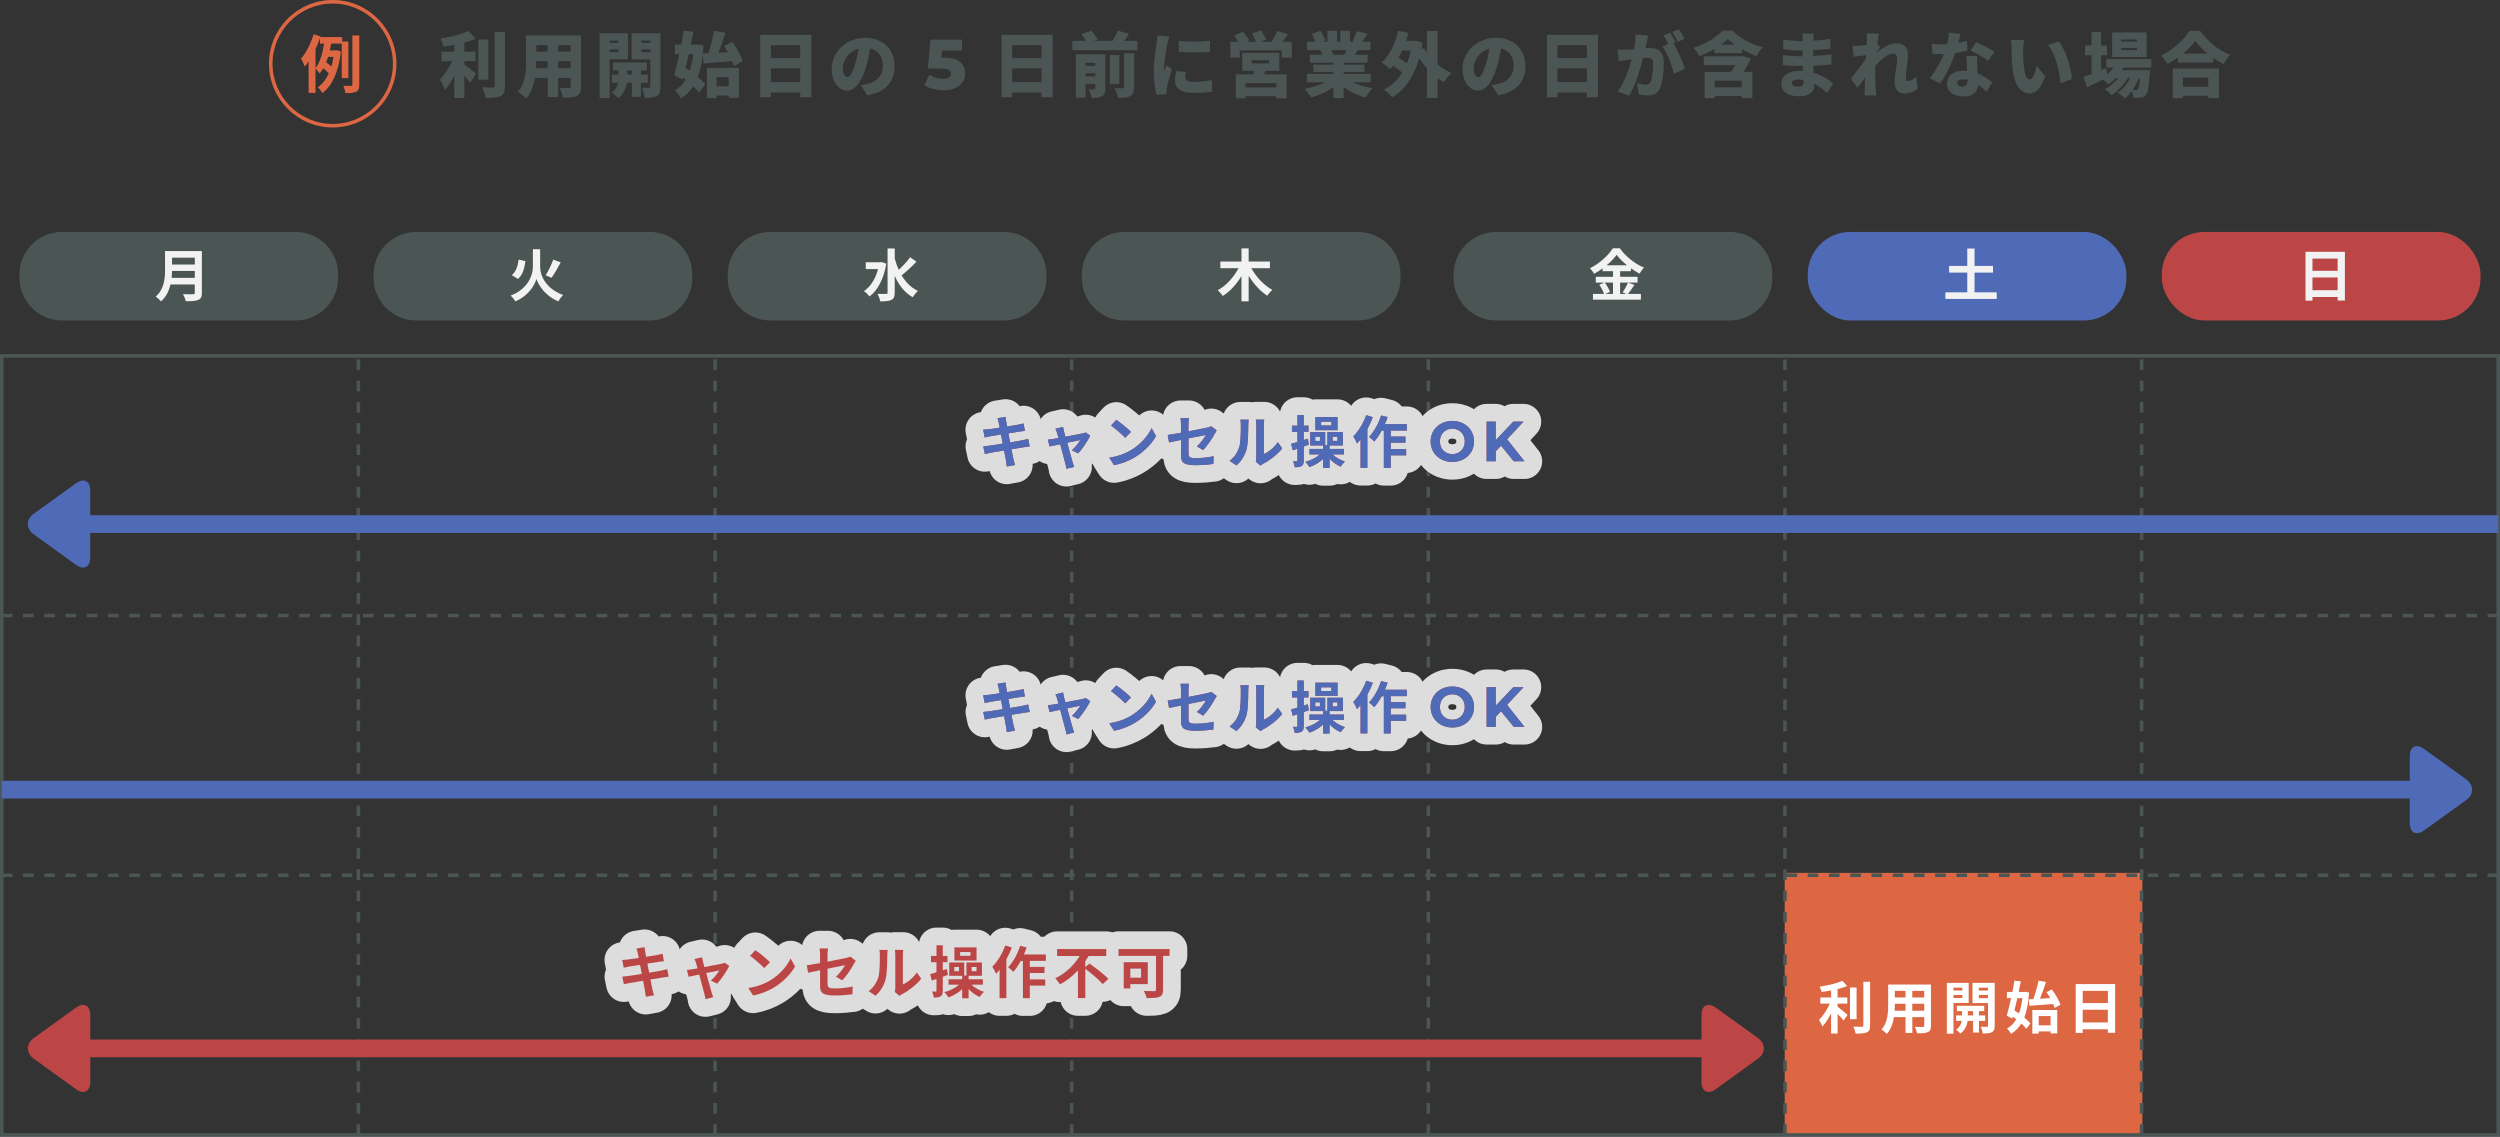 <?xml version="1.0" encoding="UTF-8"?>
<svg id="_レイヤー_2" data-name="レイヤー 2" xmlns="http://www.w3.org/2000/svg" viewBox="0 0 706 321">
  <rect x="0" y="0" width="706" height="321" fill="#333333" stroke="none"/>
  <defs>
    <style>
      .cls-1 {
        fill: #4b5654;
      }

      .cls-1, .cls-2, .cls-3, .cls-4, .cls-5, .cls-6 {
        stroke-width: 0px;
      }

      .cls-7 {
        stroke: #ddd;
        stroke-linecap: round;
        stroke-linejoin: round;
        stroke-width: 10px;
      }

      .cls-7, .cls-8 {
        fill: none;
      }

      .cls-2 {
        fill: #dd6743;
      }

      .cls-3 {
        fill: #bc4646;
      }

      .cls-4 {
        fill: #fff;
      }

      .cls-5 {
        fill: #4f6ab7;
      }

      .cls-8 {
        stroke: #4b5654;
        stroke-miterlimit: 10;
      }

      .cls-6 {
        fill: #f2f2f2;
      }
    </style>
  </defs>
  <g id="_コンテンツ" data-name="コンテンツ">
    <rect class="cls-2" x="504" y="246.5" width="101" height="74"/>
    <path class="cls-1" d="M605.29,320.5h-1v-3h1v3ZM504.57,320.5h-1v-3h1v3ZM403.86,320.5h-1v-3h1v3ZM303.14,320.5h-1v-3h1v3ZM202.43,320.5h-1v-3h1v3ZM101.71,320.5h-1v-3h1v3ZM605.29,314.5h-1v-3h1v3ZM504.57,314.5h-1v-3h1v3ZM403.86,314.5h-1v-3h1v3ZM303.14,314.5h-1v-3h1v3ZM202.43,314.5h-1v-3h1v3ZM101.71,314.5h-1v-3h1v3ZM605.29,308.5h-1v-3h1v3ZM504.57,308.5h-1v-3h1v3ZM403.86,308.5h-1v-3h1v3ZM303.14,308.5h-1v-3h1v3ZM202.43,308.5h-1v-3h1v3ZM101.71,308.5h-1v-3h1v3ZM605.29,302.5h-1v-3h1v3ZM504.57,302.5h-1v-3h1v3ZM403.86,302.5h-1v-3h1v3ZM303.14,302.5h-1v-3h1v3ZM202.43,302.5h-1v-3h1v3ZM101.71,302.5h-1v-3h1v3ZM605.29,296.5h-1v-3h1v3ZM504.57,296.5h-1v-3h1v3ZM403.86,296.5h-1v-3h1v3ZM303.14,296.5h-1v-3h1v3ZM202.43,296.5h-1v-3h1v3ZM101.71,296.5h-1v-3h1v3ZM605.29,290.5h-1v-3h1v3ZM504.57,290.5h-1v-3h1v3ZM403.86,290.5h-1v-3h1v3ZM303.14,290.5h-1v-3h1v3ZM202.43,290.5h-1v-3h1v3ZM101.71,290.5h-1v-3h1v3ZM605.29,284.5h-1v-3h1v3ZM504.57,284.5h-1v-3h1v3ZM403.86,284.5h-1v-3h1v3ZM303.14,284.5h-1v-3h1v3ZM202.43,284.5h-1v-3h1v3ZM101.71,284.5h-1v-3h1v3ZM605.29,278.5h-1v-3h1v3ZM504.57,278.5h-1v-3h1v3ZM403.86,278.5h-1v-3h1v3ZM303.14,278.5h-1v-3h1v3ZM202.43,278.5h-1v-3h1v3ZM101.71,278.5h-1v-3h1v3ZM605.29,272.5h-1v-3h1v3ZM504.57,272.5h-1v-3h1v3ZM403.86,272.5h-1v-3h1v3ZM303.14,272.5h-1v-3h1v3ZM202.43,272.5h-1v-3h1v3ZM101.71,272.5h-1v-3h1v3ZM605.29,266.5h-1v-3h1v3ZM504.57,266.5h-1v-3h1v3ZM403.86,266.5h-1v-3h1v3ZM303.14,266.5h-1v-3h1v3ZM202.43,266.5h-1v-3h1v3ZM101.71,266.5h-1v-3h1v3ZM605.29,260.5h-1v-3h1v3ZM504.57,260.5h-1v-3h1v3ZM403.86,260.5h-1v-3h1v3ZM303.14,260.5h-1v-3h1v3ZM202.43,260.5h-1v-3h1v3ZM101.71,260.5h-1v-3h1v3ZM605.29,254.5h-1v-3h1v3ZM504.57,254.5h-1v-3h1v3ZM403.86,254.5h-1v-3h1v3ZM303.14,254.5h-1v-3h1v3ZM202.43,254.5h-1v-3h1v3ZM101.71,254.5h-1v-3h1v3ZM605.29,248.5h-1v-3h1v3ZM504.57,248.5h-1v-3h1v1.17h2.93v1h-2.93v.83ZM403.86,248.5h-1v-.83h-.36v-1h.36v-1.17h1v1.17h1.64v1h-1.64v.83ZM303.14,248.5h-1v-.83h-1.64v-1h1.64v-1.17h1v1.17h.36v1h-.36v.83ZM202.43,248.5h-1v-.83h-2.93v-1h2.93v-1.17h1v3ZM101.71,248.5h-1v-3h1v3ZM705.5,247.67h-3v-1h3v1ZM699.5,247.67h-3v-1h3v1ZM693.5,247.67h-3v-1h3v1ZM687.5,247.67h-3v-1h3v1ZM681.5,247.67h-3v-1h3v1ZM675.5,247.67h-3v-1h3v1ZM669.5,247.67h-3v-1h3v1ZM663.5,247.67h-3v-1h3v1ZM657.5,247.67h-3v-1h3v1ZM651.5,247.67h-3v-1h3v1ZM645.5,247.67h-3v-1h3v1ZM639.5,247.67h-3v-1h3v1ZM633.5,247.67h-3v-1h3v1ZM627.5,247.67h-3v-1h3v1ZM621.5,247.67h-3v-1h3v1ZM615.5,247.67h-3v-1h3v1ZM609.5,247.67h-3v-1h3v1ZM603.5,247.67h-3v-1h3v1ZM597.5,247.67h-3v-1h3v1ZM591.5,247.67h-3v-1h3v1ZM585.5,247.67h-3v-1h3v1ZM579.5,247.67h-3v-1h3v1ZM573.5,247.67h-3v-1h3v1ZM567.5,247.67h-3v-1h3v1ZM561.5,247.67h-3v-1h3v1ZM555.5,247.67h-3v-1h3v1ZM549.5,247.67h-3v-1h3v1ZM543.5,247.67h-3v-1h3v1ZM537.5,247.67h-3v-1h3v1ZM531.5,247.67h-3v-1h3v1ZM525.5,247.67h-3v-1h3v1ZM519.5,247.67h-3v-1h3v1ZM513.5,247.67h-3v-1h3v1ZM501.5,247.67h-3v-1h3v1ZM495.5,247.67h-3v-1h3v1ZM489.5,247.67h-3v-1h3v1ZM483.5,247.67h-3v-1h3v1ZM477.5,247.67h-3v-1h3v1ZM471.5,247.67h-3v-1h3v1ZM465.5,247.67h-3v-1h3v1ZM459.5,247.67h-3v-1h3v1ZM453.5,247.67h-3v-1h3v1ZM447.5,247.67h-3v-1h3v1ZM441.5,247.67h-3v-1h3v1ZM435.5,247.67h-3v-1h3v1ZM429.5,247.67h-3v-1h3v1ZM423.5,247.67h-3v-1h3v1ZM417.5,247.67h-3v-1h3v1ZM411.5,247.67h-3v-1h3v1ZM399.5,247.67h-3v-1h3v1ZM393.5,247.67h-3v-1h3v1ZM387.5,247.67h-3v-1h3v1ZM381.5,247.67h-3v-1h3v1ZM375.5,247.67h-3v-1h3v1ZM369.5,247.67h-3v-1h3v1ZM363.5,247.67h-3v-1h3v1ZM357.5,247.67h-3v-1h3v1ZM351.5,247.67h-3v-1h3v1ZM345.5,247.67h-3v-1h3v1ZM339.5,247.67h-3v-1h3v1ZM333.5,247.67h-3v-1h3v1ZM327.5,247.67h-3v-1h3v1ZM321.5,247.67h-3v-1h3v1ZM315.5,247.67h-3v-1h3v1ZM309.5,247.67h-3v-1h3v1ZM297.5,247.67h-3v-1h3v1ZM291.5,247.67h-3v-1h3v1ZM285.5,247.67h-3v-1h3v1ZM279.5,247.67h-3v-1h3v1ZM273.5,247.67h-3v-1h3v1ZM267.5,247.67h-3v-1h3v1ZM261.5,247.67h-3v-1h3v1ZM255.5,247.67h-3v-1h3v1ZM249.5,247.67h-3v-1h3v1ZM243.5,247.67h-3v-1h3v1ZM237.5,247.67h-3v-1h3v1ZM231.5,247.67h-3v-1h3v1ZM225.5,247.67h-3v-1h3v1ZM219.5,247.67h-3v-1h3v1ZM213.5,247.67h-3v-1h3v1ZM207.5,247.67h-3v-1h3v1ZM195.5,247.67h-3v-1h3v1ZM189.5,247.67h-3v-1h3v1ZM183.5,247.67h-3v-1h3v1ZM177.5,247.67h-3v-1h3v1ZM171.5,247.67h-3v-1h3v1ZM165.5,247.67h-3v-1h3v1ZM159.5,247.67h-3v-1h3v1ZM153.5,247.67h-3v-1h3v1ZM147.5,247.67h-3v-1h3v1ZM141.5,247.67h-3v-1h3v1ZM135.5,247.67h-3v-1h3v1ZM129.5,247.67h-3v-1h3v1ZM123.5,247.67h-3v-1h3v1ZM117.5,247.67h-3v-1h3v1ZM111.5,247.67h-3v-1h3v1ZM105.5,247.67h-3v-1h3v1ZM99.5,247.67h-3v-1h3v1ZM93.5,247.67h-3v-1h3v1ZM87.5,247.67h-3v-1h3v1ZM81.5,247.67h-3v-1h3v1ZM75.5,247.67h-3v-1h3v1ZM69.5,247.67h-3v-1h3v1ZM63.5,247.67h-3v-1h3v1ZM57.5,247.67h-3v-1h3v1ZM51.5,247.67h-3v-1h3v1ZM45.5,247.67h-3v-1h3v1ZM39.5,247.67h-3v-1h3v1ZM33.5,247.67h-3v-1h3v1ZM27.5,247.67h-3v-1h3v1ZM21.5,247.67h-3v-1h3v1ZM15.5,247.67h-3v-1h3v1ZM9.5,247.67h-3v-1h3v1ZM3.5,247.67H.5v-1h3v1ZM605.29,242.5h-1v-3h1v3ZM504.57,242.5h-1v-3h1v3ZM403.86,242.5h-1v-3h1v3ZM303.14,242.5h-1v-3h1v3ZM202.43,242.5h-1v-3h1v3ZM101.71,242.5h-1v-3h1v3ZM605.29,236.5h-1v-3h1v3ZM504.57,236.5h-1v-3h1v3ZM403.86,236.5h-1v-3h1v3ZM303.14,236.5h-1v-3h1v3ZM202.43,236.5h-1v-3h1v3ZM101.71,236.5h-1v-3h1v3ZM605.29,230.5h-1v-3h1v3ZM504.57,230.5h-1v-3h1v3ZM403.86,230.5h-1v-3h1v3ZM303.14,230.5h-1v-3h1v3ZM202.43,230.5h-1v-3h1v3ZM101.71,230.5h-1v-3h1v3ZM605.29,224.5h-1v-3h1v3ZM504.57,224.5h-1v-3h1v3ZM403.86,224.5h-1v-3h1v3ZM303.14,224.5h-1v-3h1v3ZM202.43,224.5h-1v-3h1v3ZM101.71,224.5h-1v-3h1v3ZM605.29,218.5h-1v-3h1v3ZM504.57,218.5h-1v-3h1v3ZM403.86,218.5h-1v-3h1v3ZM303.14,218.5h-1v-3h1v3ZM202.43,218.5h-1v-3h1v3ZM101.71,218.5h-1v-3h1v3ZM605.29,212.5h-1v-3h1v3ZM504.57,212.5h-1v-3h1v3ZM403.86,212.5h-1v-3h1v3ZM303.14,212.5h-1v-3h1v3ZM202.43,212.5h-1v-3h1v3ZM101.71,212.5h-1v-3h1v3ZM605.29,206.5h-1v-3h1v3ZM504.57,206.5h-1v-3h1v3ZM403.86,206.5h-1v-3h1v3ZM303.14,206.5h-1v-3h1v3ZM202.43,206.5h-1v-3h1v3ZM101.71,206.5h-1v-3h1v3ZM605.29,200.5h-1v-3h1v3ZM504.57,200.5h-1v-3h1v3ZM403.86,200.5h-1v-3h1v3ZM303.14,200.5h-1v-3h1v3ZM202.43,200.5h-1v-3h1v3ZM101.71,200.5h-1v-3h1v3ZM605.29,194.5h-1v-3h1v3ZM504.57,194.5h-1v-3h1v3ZM403.86,194.5h-1v-3h1v3ZM303.14,194.5h-1v-3h1v3ZM202.43,194.5h-1v-3h1v3ZM101.71,194.5h-1v-3h1v3ZM605.29,188.5h-1v-3h1v3ZM504.57,188.5h-1v-3h1v3ZM403.86,188.5h-1v-3h1v3ZM303.14,188.5h-1v-3h1v3ZM202.43,188.5h-1v-3h1v3ZM101.71,188.5h-1v-3h1v3ZM605.29,182.5h-1v-3h1v3ZM504.57,182.5h-1v-3h1v3ZM403.86,182.5h-1v-3h1v3ZM303.14,182.5h-1v-3h1v3ZM202.43,182.5h-1v-3h1v3ZM101.71,182.5h-1v-3h1v3ZM605.29,176.5h-1v-3h1v3ZM504.57,176.5h-1v-3h.93v-.17h3v1h-2.93v2.17ZM403.86,176.5h-1v-2.17h-.36v-1h3v1h-1.64v2.17ZM303.14,176.5h-1v-2.17h-1.64v-1h3v1h-.36v2.17ZM202.43,176.5h-1v-2.17h-2.93v-1h3v.17h.93v3ZM101.71,176.5h-1v-3h1v3ZM705.5,174.33h-3v-1h3v1ZM699.5,174.33h-3v-1h3v1ZM693.5,174.33h-3v-1h3v1ZM687.5,174.33h-3v-1h3v1ZM681.5,174.33h-3v-1h3v1ZM675.5,174.33h-3v-1h3v1ZM669.5,174.33h-3v-1h3v1ZM663.5,174.33h-3v-1h3v1ZM657.5,174.33h-3v-1h3v1ZM651.5,174.33h-3v-1h3v1ZM645.5,174.33h-3v-1h3v1ZM639.5,174.33h-3v-1h3v1ZM633.5,174.33h-3v-1h3v1ZM627.5,174.33h-3v-1h3v1ZM621.5,174.33h-3v-1h3v1ZM615.5,174.33h-3v-1h3v1ZM609.5,174.33h-3v-1h3v1ZM603.5,174.33h-3v-1h3v1ZM597.5,174.33h-3v-1h3v1ZM591.5,174.33h-3v-1h3v1ZM585.5,174.33h-3v-1h3v1ZM579.5,174.33h-3v-1h3v1ZM573.5,174.33h-3v-1h3v1ZM567.5,174.33h-3v-1h3v1ZM561.5,174.33h-3v-1h3v1ZM555.5,174.33h-3v-1h3v1ZM549.5,174.33h-3v-1h3v1ZM543.5,174.33h-3v-1h3v1ZM537.5,174.33h-3v-1h3v1ZM531.5,174.33h-3v-1h3v1ZM525.5,174.33h-3v-1h3v1ZM519.5,174.33h-3v-1h3v1ZM513.5,174.33h-3v-1h3v1ZM501.5,174.33h-3v-1h3v1ZM495.5,174.33h-3v-1h3v1ZM489.5,174.33h-3v-1h3v1ZM483.5,174.33h-3v-1h3v1ZM477.5,174.33h-3v-1h3v1ZM471.5,174.33h-3v-1h3v1ZM465.5,174.33h-3v-1h3v1ZM459.5,174.33h-3v-1h3v1ZM453.5,174.33h-3v-1h3v1ZM447.5,174.33h-3v-1h3v1ZM441.5,174.33h-3v-1h3v1ZM435.5,174.33h-3v-1h3v1ZM429.5,174.33h-3v-1h3v1ZM423.5,174.33h-3v-1h3v1ZM417.5,174.33h-3v-1h3v1ZM411.5,174.33h-3v-1h3v1ZM399.5,174.33h-3v-1h3v1ZM393.5,174.33h-3v-1h3v1ZM387.5,174.33h-3v-1h3v1ZM381.5,174.33h-3v-1h3v1ZM375.5,174.33h-3v-1h3v1ZM369.5,174.33h-3v-1h3v1ZM363.5,174.33h-3v-1h3v1ZM357.5,174.33h-3v-1h3v1ZM351.5,174.33h-3v-1h3v1ZM345.5,174.33h-3v-1h3v1ZM339.5,174.33h-3v-1h3v1ZM333.5,174.33h-3v-1h3v1ZM327.5,174.33h-3v-1h3v1ZM321.5,174.33h-3v-1h3v1ZM315.5,174.33h-3v-1h3v1ZM309.5,174.33h-3v-1h3v1ZM297.5,174.33h-3v-1h3v1ZM291.5,174.33h-3v-1h3v1ZM285.5,174.33h-3v-1h3v1ZM279.5,174.33h-3v-1h3v1ZM273.5,174.33h-3v-1h3v1ZM267.5,174.33h-3v-1h3v1ZM261.5,174.33h-3v-1h3v1ZM255.5,174.33h-3v-1h3v1ZM249.5,174.33h-3v-1h3v1ZM243.5,174.33h-3v-1h3v1ZM237.5,174.33h-3v-1h3v1ZM231.5,174.33h-3v-1h3v1ZM225.5,174.33h-3v-1h3v1ZM219.5,174.33h-3v-1h3v1ZM213.5,174.33h-3v-1h3v1ZM207.5,174.33h-3v-1h3v1ZM195.5,174.33h-3v-1h3v1ZM189.5,174.33h-3v-1h3v1ZM183.5,174.33h-3v-1h3v1ZM177.5,174.33h-3v-1h3v1ZM171.5,174.33h-3v-1h3v1ZM165.5,174.33h-3v-1h3v1ZM159.5,174.33h-3v-1h3v1ZM153.5,174.33h-3v-1h3v1ZM147.5,174.33h-3v-1h3v1ZM141.5,174.33h-3v-1h3v1ZM135.5,174.33h-3v-1h3v1ZM129.5,174.33h-3v-1h3v1ZM123.5,174.33h-3v-1h3v1ZM117.5,174.33h-3v-1h3v1ZM111.5,174.33h-3v-1h3v1ZM105.5,174.33h-3v-1h3v1ZM99.5,174.33h-3v-1h3v1ZM93.5,174.33h-3v-1h3v1ZM87.5,174.33h-3v-1h3v1ZM81.5,174.33h-3v-1h3v1ZM75.5,174.33h-3v-1h3v1ZM69.5,174.33h-3v-1h3v1ZM63.5,174.33h-3v-1h3v1ZM57.5,174.33h-3v-1h3v1ZM51.5,174.33h-3v-1h3v1ZM45.5,174.33h-3v-1h3v1ZM39.5,174.33h-3v-1h3v1ZM33.5,174.33h-3v-1h3v1ZM27.5,174.33h-3v-1h3v1ZM21.5,174.33h-3v-1h3v1ZM15.5,174.33h-3v-1h3v1ZM9.5,174.33h-3v-1h3v1ZM3.5,174.33H.5v-1h3v1ZM605.29,170.5h-1v-3h1v3ZM504.57,170.5h-1v-3h1v3ZM403.86,170.5h-1v-3h1v3ZM303.14,170.5h-1v-3h1v3ZM202.43,170.5h-1v-3h1v3ZM101.71,170.5h-1v-3h1v3ZM605.29,164.5h-1v-3h1v3ZM504.57,164.5h-1v-3h1v3ZM403.86,164.5h-1v-3h1v3ZM303.14,164.5h-1v-3h1v3ZM202.43,164.5h-1v-3h1v3ZM101.71,164.5h-1v-3h1v3ZM605.29,158.5h-1v-3h1v3ZM504.57,158.5h-1v-3h1v3ZM403.86,158.5h-1v-3h1v3ZM303.14,158.5h-1v-3h1v3ZM202.43,158.5h-1v-3h1v3ZM101.71,158.5h-1v-3h1v3ZM605.29,152.5h-1v-3h1v3ZM504.57,152.5h-1v-3h1v3ZM403.86,152.5h-1v-3h1v3ZM303.14,152.5h-1v-3h1v3ZM202.43,152.5h-1v-3h1v3ZM101.71,152.5h-1v-3h1v3ZM605.29,146.5h-1v-3h1v3ZM504.57,146.5h-1v-3h1v3ZM403.86,146.5h-1v-3h1v3ZM303.14,146.5h-1v-3h1v3ZM202.43,146.5h-1v-3h1v3ZM101.71,146.5h-1v-3h1v3ZM605.29,140.5h-1v-3h1v3ZM504.57,140.5h-1v-3h1v3ZM403.86,140.5h-1v-3h1v3ZM303.14,140.5h-1v-3h1v3ZM202.43,140.5h-1v-3h1v3ZM101.71,140.5h-1v-3h1v3ZM605.29,134.5h-1v-3h1v3ZM504.57,134.5h-1v-3h1v3ZM403.86,134.5h-1v-3h1v3ZM303.14,134.5h-1v-3h1v3ZM202.43,134.5h-1v-3h1v3ZM101.71,134.5h-1v-3h1v3ZM605.29,128.5h-1v-3h1v3ZM504.57,128.5h-1v-3h1v3ZM403.86,128.5h-1v-3h1v3ZM303.14,128.5h-1v-3h1v3ZM202.43,128.5h-1v-3h1v3ZM101.71,128.5h-1v-3h1v3ZM605.29,122.5h-1v-3h1v3ZM504.57,122.5h-1v-3h1v3ZM403.86,122.5h-1v-3h1v3ZM303.14,122.5h-1v-3h1v3ZM202.43,122.5h-1v-3h1v3ZM101.71,122.5h-1v-3h1v3ZM605.29,116.5h-1v-3h1v3ZM504.57,116.5h-1v-3h1v3ZM403.86,116.5h-1v-3h1v3ZM303.14,116.5h-1v-3h1v3ZM202.43,116.5h-1v-3h1v3ZM101.71,116.5h-1v-3h1v3ZM605.29,110.5h-1v-3h1v3ZM504.57,110.5h-1v-3h1v3ZM403.86,110.5h-1v-3h1v3ZM303.14,110.5h-1v-3h1v3ZM202.43,110.5h-1v-3h1v3ZM101.71,110.5h-1v-3h1v3ZM605.29,104.5h-1v-3h1v3ZM504.57,104.5h-1v-3h1v3ZM403.86,104.5h-1v-3h1v3ZM303.14,104.5h-1v-3h1v3ZM202.43,104.5h-1v-3h1v3ZM101.71,104.5h-1v-3h1v3Z"/>
    <rect class="cls-8" x=".5" y="100.5" width="705" height="220"/>
    <path class="cls-1" d="M95.5,78.5c0,6.6-5.4,12-12,12H17.5c-6.6,0-12-5.4-12-12v-1c0-6.6,5.4-12,12-12h66c6.6,0,12,5.4,12,12v1ZM195.5,77.5c0-6.6-5.4-12-12-12h-66c-6.6,0-12,5.4-12,12v1c0,6.6,5.4,12,12,12h66c6.6,0,12-5.4,12-12v-1ZM295.5,77.5c0-6.6-5.4-12-12-12h-66c-6.6,0-12,5.4-12,12v1c0,6.6,5.4,12,12,12h66c6.6,0,12-5.4,12-12v-1ZM395.5,77.5c0-6.6-5.4-12-12-12h-66c-6.6,0-12,5.4-12,12v1c0,6.6,5.4,12,12,12h66c6.6,0,12-5.4,12-12v-1ZM500.5,77.5c0-6.6-5.4-12-12-12h-66c-6.6,0-12,5.4-12,12v1c0,6.6,5.4,12,12,12h66c6.6,0,12-5.4,12-12v-1Z"/>
    <rect class="cls-5" x="510.5" y="65.5" width="90" height="25" rx="12" ry="12"/>
    <rect class="cls-3" x="610.5" y="65.5" width="90" height="25" rx="12" ry="12"/>
    <path id="_曜日" data-name="曜日" class="cls-6" d="M57.02,82.67c0,1.15-.27,1.7-1.01,2.02-.77.34-1.89.37-3.54.37-.11-.56-.5-1.47-.8-2,1.12.06,2.46.05,2.82.05.38,0,.51-.13.51-.46v-2.32h-6.85c-.42,1.79-1.22,3.54-2.71,4.79-.29-.4-1.06-1.1-1.47-1.38,2.42-2.06,2.64-5.12,2.64-7.56v-5.27h10.4v11.76ZM55.01,78.47v-1.95h-6.42c-.02.61-.05,1.28-.11,1.95h6.53ZM48.59,72.76v1.95h6.42v-1.95h-6.42ZM152.54,75.35c0,2.43,1.5,6.11,6.48,7.96-.43.42-1.04,1.23-1.33,1.79-3.83-1.57-5.75-4.77-6.19-6.35-.42,1.63-2.18,4.74-5.94,6.35-.26-.43-.93-1.25-1.34-1.63,4.82-1.84,6.27-5.71,6.27-8.1v-4.99h2.05v4.98ZM148.38,73.73c-.27,2-.74,3.91-2.11,5.04l-1.73-1.07c1.17-.99,1.7-2.58,1.92-4.39l1.92.42ZM158.34,74.09c-.82,1.55-1.78,3.27-2.58,4.35l-1.67-.7c.77-1.2,1.65-3.03,2.15-4.43l2.1.78ZM250.3,74.47c-.74,4.34-2.5,7.59-4.75,9.25-.34-.45-1.1-1.22-1.58-1.5,1.86-1.25,3.27-3.44,3.99-6.24h-3.47v-1.92h4.18l.35-.06,1.3.48ZM258.8,73.89c-1.28,1.36-2.88,2.87-4.18,3.87,1.14,1.92,2.64,3.47,4.61,4.4-.48.4-1.14,1.2-1.47,1.78-2.32-1.31-3.94-3.43-5.09-6.03v4.72c0,1.15-.26,1.73-.91,2.05-.69.35-1.73.43-3.19.43-.08-.61-.45-1.57-.75-2.13,1.06.05,2.06.03,2.4.03s.43-.11.43-.38v-12.47h2.02v2.82c.3,1.12.67,2.19,1.14,3.22,1.14-1.06,2.4-2.42,3.22-3.55l1.78,1.25ZM353.39,75.75c1.33,2.45,3.57,4.83,5.92,6.11-.46.38-1.12,1.14-1.42,1.66-2.02-1.3-3.86-3.35-5.27-5.65v7.22h-2.03v-7.14c-1.39,2.32-3.23,4.35-5.28,5.63-.32-.5-.98-1.23-1.42-1.63,2.38-1.28,4.56-3.7,5.87-6.21h-5.14v-1.89h5.97v-3.71h2.03v3.71h6v1.89h-5.23ZM461.56,80.47c-.61.88-1.23,1.86-1.79,2.53h3.62v1.63h-13.54v-1.63h3.12c-.24-.72-.77-1.79-1.33-2.58l1.46-.62h-2.45v-1.63h4.87v-1.58h-2.95v-.78c-.75.54-1.57,1.06-2.39,1.49-.24-.45-.77-1.14-1.18-1.54,2.72-1.33,5.28-3.73,6.47-5.65h1.97c1.73,2.42,4.31,4.43,6.83,5.46-.48.48-.91,1.12-1.26,1.71-.8-.42-1.63-.94-2.43-1.52v.83h-3.06v1.58h4.93v1.63h-4.93v3.2h1.74l-1.04-.43c.53-.75,1.17-1.92,1.52-2.77l1.82.67ZM453.19,79.8c.61.82,1.23,1.9,1.47,2.64l-1.31.56h2.16v-3.2h-2.32ZM459.48,74.92c-1.18-.96-2.24-2-2.94-2.96-.69.96-1.68,2-2.83,2.96h5.78ZM563.88,82.55v1.87h-14.5v-1.87h6.18v-5.57h-5.14v-1.89h5.14v-4.91h2.05v4.91h5.22v1.89h-5.22v5.57h6.27ZM662.2,71.11v13.77h-2.05v-1.01h-7.11v1.04h-1.97v-13.8h11.12ZM653.04,73.03v3.44h7.11v-3.44h-7.11ZM660.15,81.95v-3.59h-7.11v3.59h7.11Z"/>
    <path class="cls-4" d="M518.94,284.29c.78.59,2.37,1.95,2.8,2.29l-1.1,1.63c-.38-.5-1.06-1.22-1.7-1.87v5.52h-1.84v-5.73c-.72,1.46-1.57,2.83-2.45,3.76-.19-.56-.66-1.38-.96-1.86,1.15-1.12,2.32-2.95,3.04-4.61h-2.67v-1.74h3.04v-1.98c-.91.18-1.82.32-2.69.43-.08-.42-.32-1.09-.54-1.49,2.31-.34,4.88-.94,6.43-1.65l1.34,1.47c-.8.32-1.73.59-2.71.83v2.39h2.75v1.74h-2.75v.86ZM524.3,287.83h-1.86v-8.95h1.86v8.95ZM528.11,277.25v12.33c0,1.1-.22,1.63-.88,1.94-.66.32-1.73.38-3.19.37-.08-.54-.37-1.42-.66-1.97,1.04.05,2.06.05,2.4.05.3-.02.43-.11.43-.4v-12.31h1.89ZM545.3,289.64c0,1.02-.22,1.54-.86,1.82-.66.32-1.63.35-3.07.34-.06-.51-.37-1.33-.61-1.82.9.05,1.95.03,2.24.03.3,0,.42-.1.42-.38v-2.4h-3.38v4.47h-1.92v-4.47h-3.27c-.29,1.74-.86,3.51-2.02,4.75-.3-.35-1.07-1.01-1.5-1.23,1.74-1.92,1.89-4.77,1.89-7.01v-5.71h12.08v11.62ZM538.11,285.43v-1.97h-3.01v.29c0,.51-.02,1.09-.05,1.68h3.06ZM535.1,279.82v1.86h3.01v-1.86h-3.01ZM543.41,279.82h-3.38v1.86h3.38v-1.86ZM543.41,285.43v-1.97h-3.38v1.97h3.38ZM551.66,283.22v8.68h-1.86v-14.34h6.16v5.67h-4.31ZM551.66,278.91v.82h2.51v-.82h-2.51ZM554.17,281.84v-.86h-2.51v.86h2.51ZM558.86,288.29v3.3h-1.66v-3.3h-1.54c-.16,1.1-.69,2.66-2.05,3.59-.27-.34-.85-.83-1.22-1.09,1.02-.64,1.47-1.68,1.63-2.5h-1.62v-1.55h1.68v-1.2h-1.46v-1.5h7.73v1.5h-1.5v1.2h1.76v1.55h-1.76ZM557.2,286.74v-1.2h-1.49v1.2h1.49ZM563.3,289.67c0,.98-.18,1.5-.75,1.81-.58.32-1.41.37-2.62.37-.06-.53-.32-1.39-.58-1.89.72.03,1.5.03,1.74.02.26,0,.34-.1.34-.32v-6.4h-4.4v-5.7h6.27v12.12ZM558.83,278.91v.82h2.59v-.82h-2.59ZM561.42,281.87v-.9h-2.59v.9h2.59ZM573,280.26c-.18,2.91-.61,5.23-1.33,7.09.7.58,1.31,1.15,1.71,1.66l-1.14,1.52c-.34-.45-.83-.98-1.41-1.5-.75,1.23-1.71,2.19-2.9,2.93-.27-.48-.78-1.17-1.15-1.52,1.06-.56,1.94-1.44,2.61-2.61-.32-.26-.66-.51-.98-.74l-.16.56-1.54-.83c.38-1.31.82-3.09,1.22-4.95h-1.17v-1.74h1.54c.22-1.1.43-2.19.59-3.19l1.79.18c-.18.94-.38,1.97-.61,3.01h1.46l.32-.05,1.14.18ZM569.71,281.87c-.27,1.2-.56,2.38-.83,3.47.42.26.85.54,1.28.85.46-1.23.77-2.69.96-4.32h-1.41ZM574.22,282.14c.58-1.57,1.15-3.63,1.46-5.2l2.11.37c-.51,1.58-1.12,3.33-1.71,4.72.93-.05,1.9-.11,2.9-.16-.34-.59-.69-1.17-1.04-1.68l1.5-.77c.99,1.34,2.05,3.12,2.43,4.34l-1.65.88c-.1-.34-.22-.7-.4-1.1-2.39.19-4.9.37-6.72.5l-.19-1.82,1.31-.06ZM573.93,285.22h7.04v6.61h-1.89v-.56h-3.36v.62h-1.79v-6.67ZM575.73,286.93v2.62h3.36v-2.62h-3.36ZM597.31,277.9v13.77h-2.05v-1.01h-7.11v1.04h-1.97v-13.8h11.12ZM588.16,279.82v3.44h7.11v-3.44h-7.11ZM595.26,288.74v-3.59h-7.11v3.59h7.11Z"/>
    <g>
      <rect class="cls-3" x="15.5" y="293.57" width="480" height="5"/>
      <path class="cls-3" d="M496.44,298.99c2.23-1.61,2.23-4.24,0-5.85l-11.89-8.58c-2.23-1.61-4.05-.68-4.05,2.07v18.87c0,2.75,1.82,3.68,4.05,2.07l11.89-8.58Z"/>
      <path class="cls-3" d="M9.55,293.14c-2.23,1.61-2.23,4.24,0,5.85l11.89,8.58c2.23,1.61,4.05.68,4.05-2.07v-18.87c0-2.75-1.82-3.68-4.05-2.07l-11.89,8.58Z"/>
    </g>
    <g>
      <g>
        <path class="cls-7" d="M179.76,267.85l2.26-.37c.05.32.1.86.18,1.25.03.22.13.75.26,1.47,1.36-.22,2.58-.42,3.15-.53.51-.1,1.12-.22,1.5-.34l.38,2.1c-.35.03-.99.13-1.47.19-.66.11-1.87.3-3.2.51.16.8.32,1.68.5,2.56,1.44-.24,2.75-.46,3.47-.61.62-.13,1.22-.26,1.63-.38l.43,2.11c-.43.03-1.09.14-1.7.24-.77.13-2.06.34-3.47.56.26,1.31.48,2.38.58,2.88.11.48.27,1.06.42,1.57l-2.31.42c-.08-.59-.13-1.15-.22-1.62-.08-.46-.29-1.57-.54-2.91-1.63.27-3.14.53-3.83.66-.69.13-1.23.24-1.6.34l-.45-2.15c.43-.02,1.15-.11,1.66-.18.74-.1,2.23-.34,3.84-.59-.16-.86-.34-1.76-.48-2.58-1.41.22-2.64.43-3.14.51-.51.11-.93.19-1.47.34l-.43-2.21c.51-.02.99-.05,1.49-.11.56-.06,1.79-.24,3.17-.46-.13-.67-.24-1.2-.29-1.46-.1-.46-.21-.83-.32-1.22Z"/>
        <path class="cls-7" d="M198.51,271.55c.11.38.26.93.43,1.55,2.03-.38,4.27-.82,4.9-.96.29-.05.59-.14.82-.26l1.28.91c-.67,1.41-2.29,3.81-3.41,5.01l-1.76-.88c.82-.74,1.94-2.1,2.37-2.88-.38.06-1.98.4-3.71.75.61,2.21,1.3,4.67,1.54,5.51.1.27.3.99.43,1.31l-2.18.54c-.05-.43-.16-.96-.29-1.41-.24-.86-.9-3.36-1.47-5.54-1.34.29-2.51.53-2.99.64l-.5-1.92c.51-.05.94-.1,1.47-.19.22-.03.8-.13,1.54-.27-.16-.62-.3-1.14-.42-1.49-.11-.42-.27-.8-.45-1.14l2.15-.51c.06.37.16.8.26,1.22Z"/>
        <path class="cls-7" d="M217.44,276.9c2.74-1.62,4.82-4.07,5.83-6.23l1.25,2.26c-1.22,2.16-3.35,4.37-5.92,5.92-1.62.98-3.68,1.87-5.94,2.26l-1.34-2.11c2.5-.35,4.58-1.17,6.13-2.1ZM217.44,271.73l-1.63,1.66c-.83-.9-2.83-2.64-4-3.46l1.5-1.6c1.12.75,3.2,2.42,4.13,3.39Z"/>
        <path class="cls-7" d="M231.57,274c-1.42.29-2.69.54-3.36.7l-.38-2.1c.75-.1,2.16-.34,3.75-.62v-2.29c0-.53-.05-1.34-.13-1.84h2.38c-.06.5-.14,1.3-.14,1.84v1.89c2.34-.45,4.58-.9,5.3-1.07.45-.1.83-.21,1.14-.37l1.54,1.18c-.14.22-.38.59-.53.88-.7,1.33-2.16,3.52-3.31,4.66l-1.76-1.04c1.06-.94,2.11-2.4,2.56-3.25-.5.11-2.66.53-4.93.99v4.24c0,.99.29,1.34,2.05,1.34s3.46-.22,5.04-.54l-.06,2.18c-1.33.19-3.25.35-4.96.35-3.65,0-4.18-.88-4.18-2.77v-4.37Z"/>
        <path class="cls-7" d="M248.01,276.08c.45-1.38.46-4.4.46-6.34,0-.64-.05-1.07-.14-1.47h2.35c-.02.08-.11.78-.11,1.46,0,1.89-.05,5.27-.48,6.88-.48,1.81-1.49,3.38-2.85,4.59l-1.95-1.3c1.41-.99,2.27-2.46,2.72-3.83ZM252.83,278.96v-9.33c0-.72-.11-1.33-.13-1.38h2.38s-.11.67-.11,1.39v8.37c1.3-.56,2.88-1.82,3.95-3.38l1.23,1.76c-1.33,1.73-3.63,3.46-5.43,4.37-.35.19-.54.35-.69.48l-1.34-1.1c.06-.3.13-.75.13-1.18Z"/>
        <path class="cls-7" d="M266.24,275.86v3.92c0,.83-.13,1.3-.59,1.58-.45.29-1.06.35-1.97.35-.03-.48-.24-1.22-.46-1.7.45.02.88.02,1.02.02.18,0,.22-.06.22-.24v-3.33c-.46.16-.91.3-1.33.45l-.45-1.82c.51-.13,1.1-.3,1.78-.5v-2.87h-1.55v-1.76h1.55v-3.01h1.78v3.01h1.33v1.76h-1.33v2.3l1.15-.38.3,1.68-1.46.53ZM274.35,278.08c.9.85,2.22,1.6,3.52,2.02-.38.32-.93.99-1.2,1.44-1.12-.48-2.26-1.28-3.14-2.23v2.61h-1.81v-2.56c-1.09,1.02-2.45,1.82-3.87,2.3-.27-.43-.78-1.12-1.17-1.47,1.55-.4,3.09-1.18,4.13-2.11h-2.95v-1.54h3.86v-.98h-3.65v-3.76h4.23v3.7h.62v-3.7h4.37v3.76h-3.76v.98h4.03v1.54h-3.22ZM270.82,273.09h-1.33v1.18h1.33v-1.18ZM275.78,271.25h-6.26v-3.71h6.26v3.71ZM274.05,268.86h-2.91v1.06h2.91v-1.06ZM274.38,274.27h1.39v-1.18h-1.39v1.18Z"/>
        <path class="cls-7" d="M285.74,267.58c-.42,1.12-.94,2.26-1.54,3.33v10.96h-1.92v-8c-.34.4-.67.8-.99,1.15-.18-.46-.72-1.55-1.06-2.03,1.46-1.44,2.85-3.71,3.65-5.99l1.86.58ZM290.82,271.36v1.68h4.15v1.73h-4.15v1.81h4.35v1.76h-4.35v3.55h-1.95v-10.53h-.61c-.64,1.18-1.38,2.27-2.1,3.1-.3-.35-1.06-1.02-1.46-1.33,1.41-1.44,2.67-3.75,3.39-6.03l1.84.46c-.22.67-.48,1.33-.78,1.98h6.21v1.81h-4.55Z"/>
        <path class="cls-7" d="M307.68,272.11c1.71,1.23,4.18,3.07,5.33,4.34l-1.62,1.46c-.99-1.18-3.17-3.01-4.9-4.34v8.29h-2.08v-7.81c-1.46,1.55-3.17,2.95-5.09,3.94-.3-.51-.9-1.3-1.31-1.73,2.91-1.36,5.41-3.84,6.9-6.29h-6.39v-1.95h13.88v1.95h-4.98c-.27.5-.59.99-.93,1.47v1.66l1.18-.99Z"/>
        <path class="cls-7" d="M330.29,269.94h-1.84v9.54c0,1.15-.27,1.71-1.02,2.03-.8.32-1.98.35-3.62.35-.11-.56-.5-1.5-.78-2.02,1.14.06,2.53.05,2.91.05s.51-.11.51-.45v-9.51h-10.58v-1.92h14.42v1.92ZM319.2,277.92v1.22h-1.86v-7.41h6.79v6.19h-4.93ZM319.2,273.54v2.56h3.04v-2.56h-3.04Z"/>
      </g>
      <g>
        <path class="cls-3" d="M179.76,267.85l2.26-.37c.05.32.1.86.18,1.25.03.22.13.75.26,1.47,1.36-.22,2.58-.42,3.15-.53.51-.1,1.12-.22,1.5-.34l.38,2.1c-.35.03-.99.13-1.47.19-.66.11-1.87.3-3.2.51.16.8.32,1.68.5,2.56,1.44-.24,2.75-.46,3.47-.61.62-.13,1.22-.26,1.63-.38l.43,2.11c-.43.03-1.09.14-1.7.24-.77.13-2.06.34-3.47.56.26,1.31.48,2.38.58,2.88.11.48.27,1.06.42,1.57l-2.31.42c-.08-.59-.13-1.15-.22-1.62-.08-.46-.29-1.57-.54-2.91-1.63.27-3.14.53-3.83.66-.69.13-1.23.24-1.6.34l-.45-2.15c.43-.02,1.15-.11,1.66-.18.74-.1,2.23-.34,3.84-.59-.16-.86-.34-1.76-.48-2.58-1.41.22-2.64.43-3.14.51-.51.11-.93.19-1.47.34l-.43-2.21c.51-.02.99-.05,1.49-.11.56-.06,1.79-.24,3.17-.46-.13-.67-.24-1.2-.29-1.46-.1-.46-.21-.83-.32-1.22Z"/>
        <path class="cls-3" d="M198.51,271.55c.11.38.26.93.43,1.55,2.03-.38,4.27-.82,4.9-.96.29-.05.59-.14.82-.26l1.28.91c-.67,1.41-2.29,3.81-3.41,5.01l-1.76-.88c.82-.74,1.94-2.1,2.37-2.88-.38.06-1.98.4-3.71.75.61,2.21,1.3,4.67,1.54,5.51.1.27.3.99.43,1.31l-2.18.54c-.05-.43-.16-.96-.29-1.41-.24-.86-.9-3.36-1.47-5.54-1.34.29-2.51.53-2.99.64l-.5-1.92c.51-.05.94-.1,1.47-.19.22-.03.8-.13,1.54-.27-.16-.62-.3-1.14-.42-1.49-.11-.42-.27-.8-.45-1.14l2.15-.51c.06.37.16.8.26,1.22Z"/>
        <path class="cls-3" d="M217.44,276.9c2.74-1.62,4.82-4.07,5.83-6.23l1.25,2.26c-1.22,2.16-3.35,4.37-5.92,5.92-1.62.98-3.68,1.87-5.94,2.26l-1.34-2.11c2.5-.35,4.58-1.17,6.13-2.1ZM217.44,271.73l-1.63,1.66c-.83-.9-2.83-2.64-4-3.46l1.5-1.6c1.12.75,3.2,2.42,4.13,3.39Z"/>
        <path class="cls-3" d="M231.57,274c-1.42.29-2.69.54-3.36.7l-.38-2.1c.75-.1,2.16-.34,3.75-.62v-2.29c0-.53-.05-1.34-.13-1.84h2.38c-.06.5-.14,1.3-.14,1.84v1.89c2.34-.45,4.58-.9,5.3-1.07.45-.1.83-.21,1.14-.37l1.54,1.18c-.14.22-.38.59-.53.88-.7,1.33-2.16,3.52-3.31,4.66l-1.76-1.04c1.06-.94,2.11-2.4,2.56-3.25-.5.11-2.66.53-4.93.99v4.24c0,.99.29,1.34,2.05,1.34s3.46-.22,5.04-.54l-.06,2.18c-1.33.19-3.25.35-4.96.35-3.65,0-4.18-.88-4.18-2.77v-4.37Z"/>
        <path class="cls-3" d="M248.01,276.08c.45-1.38.46-4.4.46-6.34,0-.64-.05-1.07-.14-1.47h2.35c-.02.08-.11.78-.11,1.46,0,1.89-.05,5.27-.48,6.88-.48,1.81-1.49,3.38-2.85,4.59l-1.95-1.3c1.41-.99,2.27-2.46,2.72-3.83ZM252.83,278.96v-9.33c0-.72-.11-1.33-.13-1.38h2.38s-.11.67-.11,1.39v8.37c1.3-.56,2.88-1.82,3.95-3.38l1.23,1.76c-1.33,1.73-3.63,3.46-5.43,4.37-.35.19-.54.35-.69.48l-1.34-1.1c.06-.3.13-.75.13-1.18Z"/>
        <path class="cls-3" d="M266.24,275.86v3.92c0,.83-.13,1.3-.59,1.58-.45.29-1.06.35-1.97.35-.03-.48-.24-1.22-.46-1.7.45.02.88.02,1.02.02.18,0,.22-.06.22-.24v-3.33c-.46.16-.91.3-1.33.45l-.45-1.82c.51-.13,1.1-.3,1.78-.5v-2.87h-1.55v-1.76h1.55v-3.01h1.78v3.01h1.33v1.76h-1.33v2.3l1.15-.38.3,1.68-1.46.53ZM274.35,278.08c.9.85,2.22,1.6,3.52,2.02-.38.32-.93.99-1.2,1.44-1.12-.48-2.26-1.28-3.14-2.23v2.61h-1.81v-2.56c-1.09,1.02-2.45,1.82-3.87,2.3-.27-.43-.78-1.12-1.17-1.47,1.55-.4,3.09-1.18,4.13-2.11h-2.95v-1.54h3.86v-.98h-3.65v-3.76h4.23v3.7h.62v-3.7h4.37v3.76h-3.76v.98h4.03v1.54h-3.22ZM270.82,273.09h-1.33v1.18h1.33v-1.18ZM275.78,271.25h-6.26v-3.71h6.26v3.71ZM274.05,268.86h-2.91v1.06h2.91v-1.06ZM274.38,274.27h1.39v-1.18h-1.39v1.18Z"/>
        <path class="cls-3" d="M285.74,267.58c-.42,1.12-.94,2.26-1.54,3.33v10.96h-1.92v-8c-.34.4-.67.8-.99,1.15-.18-.46-.72-1.55-1.06-2.03,1.46-1.44,2.85-3.71,3.65-5.99l1.86.58ZM290.82,271.36v1.68h4.15v1.73h-4.15v1.81h4.35v1.76h-4.35v3.55h-1.95v-10.53h-.61c-.64,1.18-1.38,2.27-2.1,3.1-.3-.35-1.06-1.02-1.46-1.33,1.41-1.44,2.67-3.75,3.39-6.03l1.84.46c-.22.67-.48,1.33-.78,1.98h6.21v1.81h-4.55Z"/>
        <path class="cls-3" d="M307.68,272.11c1.71,1.23,4.18,3.07,5.33,4.34l-1.62,1.46c-.99-1.18-3.17-3.01-4.9-4.34v8.29h-2.08v-7.81c-1.46,1.55-3.17,2.95-5.09,3.94-.3-.51-.9-1.3-1.31-1.73,2.91-1.36,5.41-3.84,6.9-6.29h-6.39v-1.95h13.88v1.95h-4.98c-.27.5-.59.99-.93,1.47v1.66l1.18-.99Z"/>
        <path class="cls-3" d="M330.29,269.94h-1.84v9.54c0,1.15-.27,1.71-1.02,2.03-.8.32-1.98.35-3.62.35-.11-.56-.5-1.5-.78-2.02,1.14.06,2.53.05,2.91.05s.51-.11.51-.45v-9.51h-10.58v-1.92h14.42v1.92ZM319.2,277.92v1.22h-1.86v-7.41h6.79v6.19h-4.93ZM319.2,273.54v2.56h3.04v-2.56h-3.04Z"/>
      </g>
    </g>
    <g>
      <rect class="cls-5" x=".5" y="220.5" width="695" height="5"/>
      <path class="cls-5" d="M696.45,225.93c2.23-1.61,2.23-4.24,0-5.85l-11.89-8.58c-2.23-1.61-4.05-.68-4.05,2.07v18.87c0,2.75,1.82,3.68,4.05,2.07l11.89-8.58Z"/>
      <path class="cls-5" d="M9.55,145.07c-2.23,1.61-2.23,4.24,0,5.85l11.89,8.58c2.23,1.61,4.05.68,4.05-2.07v-18.87c0-2.75-1.82-3.68-4.05-2.07l-11.89,8.58Z"/>
      <rect class="cls-5" x="10.5" y="145.5" width="695" height="5"/>
    </g>
    <g>
      <g>
        <path class="cls-7" d="M281.7,118.1l2.26-.37c.05.32.1.86.18,1.25.03.22.13.75.26,1.47,1.36-.22,2.58-.42,3.15-.53.51-.1,1.12-.22,1.5-.34l.38,2.1c-.35.03-.99.13-1.47.19-.66.11-1.87.3-3.2.51.16.8.32,1.68.5,2.56,1.44-.24,2.75-.46,3.47-.61.62-.13,1.22-.26,1.63-.38l.43,2.11c-.43.03-1.09.14-1.7.24-.77.13-2.06.34-3.47.56.26,1.31.48,2.38.58,2.88.11.48.27,1.06.42,1.57l-2.31.42c-.08-.59-.13-1.15-.22-1.62-.08-.46-.29-1.57-.54-2.91-1.63.27-3.14.53-3.83.66-.69.13-1.23.24-1.6.34l-.45-2.15c.43-.02,1.15-.11,1.66-.18.74-.1,2.23-.34,3.84-.59-.16-.86-.34-1.76-.48-2.58-1.41.22-2.64.43-3.14.51-.51.11-.93.19-1.47.34l-.43-2.21c.51-.02.99-.05,1.49-.11.56-.06,1.79-.24,3.17-.46-.13-.67-.24-1.2-.29-1.46-.1-.46-.21-.83-.32-1.22Z"/>
        <path class="cls-7" d="M300.45,121.79c.11.38.26.93.43,1.55,2.03-.38,4.27-.82,4.9-.96.29-.05.59-.14.82-.26l1.28.91c-.67,1.41-2.29,3.81-3.41,5.01l-1.76-.88c.82-.74,1.94-2.1,2.37-2.88-.38.06-1.98.4-3.71.75.61,2.21,1.3,4.67,1.54,5.51.1.27.3.99.43,1.31l-2.18.54c-.05-.43-.16-.96-.29-1.41-.24-.86-.9-3.36-1.47-5.54-1.34.29-2.51.53-2.99.64l-.5-1.92c.51-.05.94-.1,1.47-.19.22-.03.8-.13,1.54-.27-.16-.62-.3-1.14-.42-1.49-.11-.42-.27-.8-.45-1.14l2.15-.51c.06.37.16.8.26,1.22Z"/>
        <path class="cls-7" d="M319.38,127.14c2.74-1.62,4.82-4.07,5.83-6.23l1.25,2.26c-1.22,2.16-3.35,4.37-5.92,5.92-1.62.98-3.68,1.87-5.94,2.26l-1.34-2.11c2.5-.35,4.58-1.17,6.13-2.1ZM319.38,121.97l-1.63,1.66c-.83-.9-2.83-2.64-4-3.46l1.5-1.6c1.12.75,3.2,2.42,4.13,3.39Z"/>
        <path class="cls-7" d="M333.5,124.24c-1.42.29-2.69.54-3.36.7l-.38-2.1c.75-.1,2.16-.34,3.75-.62v-2.29c0-.53-.05-1.34-.13-1.84h2.38c-.06.5-.14,1.3-.14,1.84v1.89c2.34-.45,4.58-.9,5.3-1.07.45-.1.83-.21,1.14-.37l1.54,1.18c-.14.22-.38.59-.53.88-.7,1.33-2.16,3.52-3.31,4.66l-1.76-1.04c1.06-.94,2.11-2.4,2.56-3.25-.5.11-2.66.53-4.93.99v4.24c0,.99.29,1.34,2.05,1.34s3.46-.22,5.04-.54l-.06,2.18c-1.33.19-3.25.35-4.96.35-3.65,0-4.18-.88-4.18-2.77v-4.37Z"/>
        <path class="cls-7" d="M349.95,126.32c.45-1.38.46-4.4.46-6.34,0-.64-.05-1.07-.14-1.47h2.35c-.02.08-.11.78-.11,1.46,0,1.89-.05,5.27-.48,6.88-.48,1.81-1.49,3.38-2.85,4.59l-1.95-1.3c1.41-.99,2.27-2.46,2.72-3.83ZM354.77,129.2v-9.33c0-.72-.11-1.33-.13-1.38h2.38s-.11.67-.11,1.39v8.37c1.3-.56,2.88-1.82,3.95-3.38l1.23,1.76c-1.33,1.73-3.63,3.46-5.43,4.37-.35.19-.54.35-.69.48l-1.34-1.1c.06-.3.13-.75.13-1.18Z"/>
        <path class="cls-7" d="M368.18,126.1v3.92c0,.83-.13,1.3-.59,1.58-.45.29-1.06.35-1.97.35-.03-.48-.24-1.22-.46-1.7.45.02.88.02,1.02.02.18,0,.22-.06.22-.24v-3.33c-.46.16-.91.3-1.33.45l-.45-1.82c.51-.13,1.1-.3,1.78-.5v-2.87h-1.55v-1.76h1.55v-3.01h1.78v3.01h1.33v1.76h-1.33v2.3l1.15-.38.3,1.68-1.46.53ZM376.29,128.32c.9.85,2.22,1.6,3.52,2.02-.38.32-.93.99-1.2,1.44-1.12-.48-2.26-1.28-3.14-2.23v2.61h-1.81v-2.56c-1.09,1.02-2.45,1.82-3.87,2.3-.27-.43-.78-1.12-1.17-1.47,1.55-.4,3.09-1.18,4.13-2.11h-2.95v-1.54h3.86v-.98h-3.65v-3.76h4.23v3.7h.62v-3.7h4.37v3.76h-3.76v.98h4.03v1.54h-3.22ZM372.75,123.33h-1.33v1.18h1.33v-1.18ZM377.72,121.49h-6.26v-3.71h6.26v3.71ZM375.99,119.1h-2.91v1.06h2.91v-1.06ZM376.32,124.51h1.39v-1.18h-1.39v1.18Z"/>
        <path class="cls-7" d="M387.68,117.82c-.42,1.12-.94,2.26-1.54,3.33v10.96h-1.92v-8c-.34.4-.67.8-.99,1.15-.18-.46-.72-1.55-1.06-2.03,1.46-1.44,2.85-3.71,3.65-5.99l1.86.58ZM392.75,121.6v1.68h4.15v1.73h-4.15v1.81h4.35v1.76h-4.35v3.55h-1.95v-10.53h-.61c-.64,1.18-1.38,2.27-2.1,3.1-.3-.35-1.06-1.02-1.46-1.33,1.41-1.44,2.67-3.75,3.39-6.03l1.84.46c-.22.67-.48,1.33-.78,1.98h6.21v1.81h-4.55Z"/>
        <path class="cls-7" d="M404.01,124.66c0-3.33,2.59-5.79,6.13-5.79s6.13,2.45,6.13,5.79-2.61,5.79-6.13,5.79-6.13-2.46-6.13-5.79ZM413.65,124.66c0-2.13-1.5-3.59-3.51-3.59s-3.51,1.46-3.51,3.59,1.5,3.59,3.51,3.59,3.51-1.46,3.51-3.59Z"/>
        <path class="cls-7" d="M423.9,125.86l-1.5,1.57v2.83h-2.58v-11.2h2.58v5.23l4.96-5.23h2.88l-4.64,4.99,4.91,6.21h-3.03l-3.59-4.4Z"/>
      </g>
      <g>
        <path class="cls-3" d="M281.7,118.1l2.26-.37c.05.32.1.86.18,1.25.03.22.13.75.26,1.47,1.36-.22,2.58-.42,3.15-.53.51-.1,1.12-.22,1.5-.34l.38,2.1c-.35.03-.99.13-1.47.19-.66.11-1.87.3-3.2.51.16.8.32,1.68.5,2.56,1.44-.24,2.75-.46,3.47-.61.62-.13,1.22-.26,1.63-.38l.43,2.11c-.43.03-1.09.14-1.7.24-.77.13-2.06.34-3.47.56.26,1.31.48,2.38.58,2.88.11.48.27,1.06.42,1.57l-2.31.42c-.08-.59-.13-1.15-.22-1.62-.08-.46-.29-1.57-.54-2.91-1.63.27-3.14.53-3.83.66-.69.13-1.23.24-1.6.34l-.45-2.15c.43-.02,1.15-.11,1.66-.18.74-.1,2.23-.34,3.84-.59-.16-.86-.34-1.76-.48-2.58-1.41.22-2.64.43-3.14.51-.51.11-.93.19-1.47.34l-.43-2.21c.51-.02.99-.05,1.49-.11.56-.06,1.79-.24,3.17-.46-.13-.67-.24-1.2-.29-1.46-.1-.46-.21-.83-.32-1.22Z"/>
        <path class="cls-3" d="M300.45,121.79c.11.38.26.93.43,1.55,2.03-.38,4.27-.82,4.9-.96.29-.05.59-.14.82-.26l1.28.91c-.67,1.41-2.29,3.81-3.41,5.01l-1.76-.88c.82-.74,1.94-2.1,2.37-2.88-.38.06-1.98.4-3.71.75.61,2.21,1.3,4.67,1.54,5.51.1.27.3.99.43,1.31l-2.18.54c-.05-.43-.16-.96-.29-1.41-.24-.86-.9-3.36-1.47-5.54-1.34.29-2.51.53-2.99.64l-.5-1.92c.51-.05.94-.1,1.47-.19.22-.03.8-.13,1.54-.27-.16-.62-.3-1.14-.42-1.49-.11-.42-.27-.8-.45-1.14l2.15-.51c.06.37.16.8.26,1.22Z"/>
        <path class="cls-3" d="M319.38,127.14c2.74-1.62,4.82-4.07,5.83-6.23l1.25,2.26c-1.22,2.16-3.35,4.37-5.92,5.92-1.62.98-3.68,1.87-5.94,2.26l-1.34-2.11c2.5-.35,4.58-1.17,6.13-2.1ZM319.38,121.97l-1.63,1.66c-.83-.9-2.83-2.64-4-3.46l1.5-1.6c1.12.75,3.2,2.42,4.13,3.39Z"/>
        <path class="cls-3" d="M333.5,124.24c-1.42.29-2.69.54-3.36.7l-.38-2.1c.75-.1,2.16-.34,3.75-.62v-2.29c0-.53-.05-1.34-.13-1.84h2.38c-.06.5-.14,1.3-.14,1.84v1.89c2.34-.45,4.58-.9,5.3-1.07.45-.1.83-.21,1.14-.37l1.54,1.18c-.14.22-.38.59-.53.88-.7,1.33-2.16,3.52-3.31,4.66l-1.76-1.04c1.06-.94,2.11-2.4,2.56-3.25-.5.11-2.66.53-4.93.99v4.24c0,.99.29,1.34,2.05,1.34s3.46-.22,5.04-.54l-.06,2.18c-1.33.19-3.25.35-4.96.35-3.65,0-4.18-.88-4.18-2.77v-4.37Z"/>
        <path class="cls-3" d="M349.95,126.32c.45-1.38.46-4.4.46-6.34,0-.64-.05-1.07-.14-1.47h2.35c-.02.08-.11.78-.11,1.46,0,1.89-.05,5.27-.48,6.88-.48,1.81-1.49,3.38-2.85,4.59l-1.95-1.3c1.41-.99,2.27-2.46,2.72-3.83ZM354.77,129.2v-9.33c0-.72-.11-1.33-.13-1.38h2.38s-.11.67-.11,1.39v8.37c1.3-.56,2.88-1.82,3.95-3.38l1.23,1.76c-1.33,1.73-3.63,3.46-5.43,4.37-.35.19-.54.35-.69.48l-1.34-1.1c.06-.3.13-.75.13-1.18Z"/>
        <path class="cls-3" d="M368.18,126.1v3.92c0,.83-.13,1.3-.59,1.58-.45.29-1.06.35-1.97.35-.03-.48-.24-1.22-.46-1.7.45.02.88.02,1.02.02.18,0,.22-.06.22-.24v-3.33c-.46.16-.91.3-1.33.45l-.45-1.82c.51-.13,1.1-.3,1.78-.5v-2.87h-1.55v-1.76h1.55v-3.01h1.78v3.01h1.33v1.76h-1.33v2.3l1.15-.38.3,1.68-1.46.53ZM376.29,128.32c.9.85,2.22,1.6,3.52,2.02-.38.32-.93.99-1.2,1.44-1.12-.48-2.26-1.28-3.14-2.23v2.61h-1.81v-2.56c-1.09,1.02-2.45,1.82-3.87,2.3-.27-.43-.78-1.12-1.17-1.47,1.55-.4,3.09-1.18,4.13-2.11h-2.95v-1.54h3.86v-.98h-3.65v-3.76h4.23v3.7h.62v-3.7h4.37v3.76h-3.76v.98h4.03v1.54h-3.22ZM372.75,123.33h-1.33v1.18h1.33v-1.18ZM377.72,121.49h-6.26v-3.71h6.26v3.71ZM375.99,119.1h-2.91v1.06h2.91v-1.06ZM376.32,124.51h1.39v-1.18h-1.39v1.18Z"/>
        <path class="cls-3" d="M387.68,117.82c-.42,1.12-.94,2.26-1.54,3.33v10.96h-1.92v-8c-.34.4-.67.8-.99,1.15-.18-.46-.72-1.55-1.06-2.03,1.46-1.44,2.85-3.71,3.65-5.99l1.86.58ZM392.75,121.6v1.68h4.15v1.73h-4.15v1.81h4.35v1.76h-4.35v3.55h-1.95v-10.53h-.61c-.64,1.18-1.38,2.27-2.1,3.1-.3-.35-1.06-1.02-1.46-1.33,1.41-1.44,2.67-3.75,3.39-6.03l1.84.46c-.22.67-.48,1.33-.78,1.98h6.21v1.81h-4.55Z"/>
        <path class="cls-3" d="M404.01,124.66c0-3.33,2.59-5.79,6.13-5.79s6.13,2.45,6.13,5.79-2.61,5.79-6.13,5.79-6.13-2.46-6.13-5.79ZM413.65,124.66c0-2.13-1.5-3.59-3.51-3.59s-3.51,1.46-3.51,3.59,1.5,3.59,3.51,3.59,3.51-1.46,3.51-3.59Z"/>
        <path class="cls-3" d="M423.9,125.86l-1.5,1.57v2.83h-2.58v-11.2h2.58v5.23l4.96-5.23h2.88l-4.64,4.99,4.91,6.21h-3.03l-3.59-4.4Z"/>
      </g>
      <g>
        <path class="cls-5" d="M281.7,118.1l2.26-.37c.05.32.1.86.18,1.25.03.22.13.75.26,1.47,1.36-.22,2.58-.42,3.15-.53.51-.1,1.12-.22,1.5-.34l.38,2.1c-.35.03-.99.13-1.47.19-.66.11-1.87.3-3.2.51.16.8.32,1.68.5,2.56,1.44-.24,2.75-.46,3.47-.61.62-.13,1.22-.26,1.63-.38l.43,2.11c-.43.03-1.09.14-1.7.24-.77.13-2.06.34-3.47.56.26,1.31.48,2.38.58,2.88.11.48.27,1.06.42,1.57l-2.31.42c-.08-.59-.13-1.15-.22-1.62-.08-.46-.29-1.57-.54-2.91-1.63.27-3.14.53-3.83.66-.69.13-1.23.24-1.6.34l-.45-2.15c.43-.02,1.15-.11,1.66-.18.74-.1,2.23-.34,3.84-.59-.16-.86-.34-1.76-.48-2.58-1.41.22-2.64.43-3.14.51-.51.11-.93.19-1.47.34l-.43-2.21c.51-.02.99-.05,1.49-.11.56-.06,1.79-.24,3.17-.46-.13-.67-.24-1.2-.29-1.46-.1-.46-.21-.83-.32-1.22Z"/>
        <path class="cls-5" d="M300.45,121.79c.11.38.26.93.43,1.55,2.03-.38,4.27-.82,4.9-.96.29-.05.59-.14.82-.26l1.28.91c-.67,1.41-2.29,3.81-3.41,5.01l-1.76-.88c.82-.74,1.94-2.1,2.37-2.88-.38.06-1.98.4-3.71.75.61,2.21,1.3,4.67,1.54,5.51.1.27.3.99.43,1.31l-2.18.54c-.05-.43-.16-.96-.29-1.41-.24-.86-.9-3.36-1.47-5.54-1.34.29-2.51.53-2.99.64l-.5-1.92c.51-.05.94-.1,1.47-.19.22-.03.8-.13,1.54-.27-.16-.62-.3-1.14-.42-1.49-.11-.42-.27-.8-.45-1.14l2.15-.51c.06.37.16.8.26,1.22Z"/>
        <path class="cls-5" d="M319.38,127.14c2.74-1.62,4.82-4.07,5.83-6.23l1.25,2.26c-1.22,2.16-3.35,4.37-5.92,5.92-1.62.98-3.68,1.87-5.94,2.26l-1.34-2.11c2.5-.35,4.58-1.17,6.13-2.1ZM319.38,121.97l-1.63,1.66c-.83-.9-2.83-2.64-4-3.46l1.5-1.6c1.12.75,3.2,2.42,4.13,3.39Z"/>
        <path class="cls-5" d="M333.5,124.24c-1.42.29-2.69.54-3.36.7l-.38-2.1c.75-.1,2.16-.34,3.75-.62v-2.29c0-.53-.05-1.34-.13-1.84h2.38c-.06.5-.14,1.3-.14,1.84v1.89c2.34-.45,4.58-.9,5.3-1.07.45-.1.83-.21,1.14-.37l1.54,1.18c-.14.22-.38.59-.53.88-.7,1.33-2.16,3.52-3.31,4.66l-1.76-1.04c1.06-.94,2.11-2.4,2.56-3.25-.5.11-2.66.53-4.93.99v4.24c0,.99.29,1.34,2.05,1.34s3.46-.22,5.04-.54l-.06,2.18c-1.33.19-3.25.35-4.96.35-3.65,0-4.18-.88-4.18-2.77v-4.37Z"/>
        <path class="cls-5" d="M349.95,126.32c.45-1.38.46-4.4.46-6.34,0-.64-.05-1.07-.14-1.47h2.35c-.02.08-.11.78-.11,1.46,0,1.89-.05,5.27-.48,6.88-.48,1.81-1.49,3.38-2.85,4.59l-1.95-1.3c1.41-.99,2.27-2.46,2.72-3.83ZM354.77,129.2v-9.33c0-.72-.11-1.33-.13-1.38h2.38s-.11.67-.11,1.39v8.37c1.3-.56,2.88-1.82,3.95-3.38l1.23,1.76c-1.33,1.73-3.63,3.46-5.43,4.37-.35.19-.54.35-.69.48l-1.34-1.1c.06-.3.13-.75.13-1.18Z"/>
        <path class="cls-5" d="M368.18,126.1v3.92c0,.83-.13,1.3-.59,1.58-.45.29-1.06.35-1.97.35-.03-.48-.24-1.22-.46-1.7.45.02.88.02,1.02.02.18,0,.22-.06.22-.24v-3.33c-.46.16-.91.3-1.33.45l-.45-1.82c.51-.13,1.1-.3,1.78-.5v-2.87h-1.55v-1.76h1.55v-3.01h1.78v3.01h1.33v1.76h-1.33v2.3l1.15-.38.3,1.68-1.46.53ZM376.29,128.32c.9.85,2.22,1.6,3.52,2.02-.38.32-.93.99-1.2,1.44-1.12-.48-2.26-1.28-3.14-2.23v2.61h-1.81v-2.56c-1.09,1.02-2.45,1.82-3.87,2.3-.27-.43-.78-1.12-1.17-1.47,1.55-.4,3.09-1.18,4.13-2.11h-2.95v-1.54h3.86v-.98h-3.65v-3.76h4.23v3.7h.62v-3.7h4.37v3.76h-3.76v.98h4.03v1.54h-3.22ZM372.75,123.33h-1.33v1.18h1.33v-1.18ZM377.72,121.49h-6.26v-3.71h6.26v3.71ZM375.99,119.1h-2.91v1.06h2.91v-1.06ZM376.32,124.51h1.39v-1.18h-1.39v1.18Z"/>
        <path class="cls-5" d="M387.68,117.82c-.42,1.12-.94,2.26-1.54,3.33v10.96h-1.92v-8c-.34.4-.67.8-.99,1.15-.18-.46-.72-1.55-1.06-2.03,1.46-1.44,2.85-3.71,3.65-5.99l1.86.58ZM392.75,121.6v1.68h4.15v1.73h-4.15v1.81h4.35v1.76h-4.35v3.55h-1.95v-10.53h-.61c-.64,1.18-1.38,2.27-2.1,3.1-.3-.35-1.06-1.02-1.46-1.33,1.41-1.44,2.67-3.75,3.39-6.03l1.84.46c-.22.67-.48,1.33-.78,1.98h6.21v1.81h-4.55Z"/>
        <path class="cls-5" d="M404.01,124.66c0-3.33,2.59-5.79,6.13-5.79s6.13,2.45,6.13,5.79-2.61,5.79-6.13,5.79-6.13-2.46-6.13-5.79ZM413.65,124.66c0-2.13-1.5-3.59-3.51-3.59s-3.51,1.46-3.51,3.59,1.5,3.59,3.51,3.59,3.51-1.46,3.51-3.59Z"/>
        <path class="cls-5" d="M423.9,125.86l-1.5,1.57v2.83h-2.58v-11.2h2.58v5.23l4.96-5.23h2.88l-4.64,4.99,4.91,6.21h-3.03l-3.59-4.4Z"/>
      </g>
    </g>
    <g>
      <g>
        <path class="cls-7" d="M281.7,193.1l2.26-.37c.05.32.1.86.18,1.25.03.22.13.75.26,1.47,1.36-.22,2.58-.42,3.15-.53.51-.1,1.12-.22,1.5-.34l.38,2.1c-.35.03-.99.13-1.47.19-.66.11-1.87.3-3.2.51.16.8.32,1.68.5,2.56,1.44-.24,2.75-.46,3.47-.61.62-.13,1.22-.26,1.63-.38l.43,2.11c-.43.03-1.09.14-1.7.24-.77.13-2.06.34-3.47.56.26,1.31.48,2.38.58,2.88.11.48.27,1.06.42,1.57l-2.31.42c-.08-.59-.13-1.15-.22-1.62-.08-.46-.29-1.57-.54-2.91-1.63.27-3.14.53-3.83.66-.69.13-1.23.24-1.6.34l-.45-2.15c.43-.02,1.15-.11,1.66-.18.74-.1,2.23-.34,3.84-.59-.16-.86-.34-1.76-.48-2.58-1.41.22-2.64.43-3.14.51-.51.11-.93.19-1.47.34l-.43-2.21c.51-.02.99-.05,1.49-.11.56-.06,1.79-.24,3.17-.46-.13-.67-.24-1.2-.29-1.46-.1-.46-.21-.83-.32-1.22Z"/>
        <path class="cls-7" d="M300.45,196.79c.11.38.26.93.43,1.55,2.03-.38,4.27-.82,4.9-.96.29-.05.59-.14.82-.26l1.28.91c-.67,1.41-2.29,3.81-3.41,5.01l-1.76-.88c.82-.74,1.94-2.1,2.37-2.88-.38.06-1.98.4-3.71.75.61,2.21,1.3,4.67,1.54,5.51.1.27.3.99.43,1.31l-2.18.54c-.05-.43-.16-.96-.29-1.41-.24-.86-.9-3.36-1.47-5.54-1.34.29-2.51.53-2.99.64l-.5-1.92c.51-.05.94-.1,1.47-.19.22-.03.8-.13,1.54-.27-.16-.62-.3-1.14-.42-1.49-.11-.42-.27-.8-.45-1.14l2.15-.51c.06.37.16.8.26,1.22Z"/>
        <path class="cls-7" d="M319.38,202.14c2.74-1.62,4.82-4.07,5.83-6.23l1.25,2.26c-1.22,2.16-3.35,4.37-5.92,5.92-1.62.98-3.68,1.87-5.94,2.26l-1.34-2.11c2.5-.35,4.58-1.17,6.13-2.1ZM319.38,196.97l-1.63,1.66c-.83-.9-2.83-2.64-4-3.46l1.5-1.6c1.12.75,3.2,2.42,4.13,3.39Z"/>
        <path class="cls-7" d="M333.5,199.24c-1.42.29-2.69.54-3.36.7l-.38-2.1c.75-.1,2.16-.34,3.75-.62v-2.29c0-.53-.05-1.34-.13-1.84h2.38c-.06.5-.14,1.3-.14,1.84v1.89c2.34-.45,4.58-.9,5.3-1.07.45-.1.83-.21,1.14-.37l1.54,1.18c-.14.22-.38.59-.53.88-.7,1.33-2.16,3.52-3.31,4.66l-1.76-1.04c1.06-.94,2.11-2.4,2.56-3.25-.5.11-2.66.53-4.93.99v4.24c0,.99.29,1.34,2.05,1.34s3.46-.22,5.04-.54l-.06,2.18c-1.33.19-3.25.35-4.96.35-3.65,0-4.18-.88-4.18-2.77v-4.37Z"/>
        <path class="cls-7" d="M349.95,201.32c.45-1.38.46-4.4.46-6.34,0-.64-.05-1.07-.14-1.47h2.35c-.02.08-.11.78-.11,1.46,0,1.89-.05,5.27-.48,6.88-.48,1.81-1.49,3.38-2.85,4.59l-1.95-1.3c1.41-.99,2.27-2.46,2.72-3.83ZM354.77,204.2v-9.33c0-.72-.11-1.33-.13-1.38h2.38s-.11.67-.11,1.39v8.37c1.3-.56,2.88-1.82,3.95-3.38l1.23,1.76c-1.33,1.73-3.63,3.46-5.43,4.37-.35.19-.54.35-.69.48l-1.34-1.1c.06-.3.13-.75.13-1.18Z"/>
        <path class="cls-7" d="M368.18,201.1v3.92c0,.83-.13,1.3-.59,1.58-.45.29-1.06.35-1.97.35-.03-.48-.24-1.22-.46-1.7.45.02.88.02,1.02.02.18,0,.22-.06.22-.24v-3.33c-.46.16-.91.3-1.33.45l-.45-1.82c.51-.13,1.1-.3,1.78-.5v-2.87h-1.55v-1.76h1.55v-3.01h1.78v3.01h1.33v1.76h-1.33v2.3l1.15-.38.3,1.68-1.46.53ZM376.29,203.32c.9.85,2.22,1.6,3.52,2.02-.38.32-.93.99-1.2,1.44-1.12-.48-2.26-1.28-3.14-2.23v2.61h-1.81v-2.56c-1.09,1.02-2.45,1.82-3.87,2.3-.27-.43-.78-1.12-1.17-1.47,1.55-.4,3.09-1.18,4.13-2.11h-2.95v-1.54h3.86v-.98h-3.65v-3.76h4.23v3.7h.62v-3.7h4.37v3.76h-3.76v.98h4.03v1.54h-3.22ZM372.75,198.33h-1.33v1.18h1.33v-1.18ZM377.72,196.49h-6.26v-3.71h6.26v3.71ZM375.99,194.1h-2.91v1.06h2.91v-1.06ZM376.32,199.51h1.39v-1.18h-1.39v1.18Z"/>
        <path class="cls-7" d="M387.68,192.82c-.42,1.12-.94,2.26-1.54,3.33v10.96h-1.92v-8c-.34.4-.67.8-.99,1.15-.18-.46-.72-1.55-1.06-2.03,1.46-1.44,2.85-3.71,3.65-5.99l1.86.58ZM392.75,196.6v1.68h4.15v1.73h-4.15v1.81h4.35v1.76h-4.35v3.55h-1.95v-10.53h-.61c-.64,1.18-1.38,2.27-2.1,3.1-.3-.35-1.06-1.02-1.46-1.33,1.41-1.44,2.67-3.75,3.39-6.03l1.84.46c-.22.67-.48,1.33-.78,1.98h6.21v1.81h-4.55Z"/>
        <path class="cls-7" d="M404.01,199.66c0-3.33,2.59-5.79,6.13-5.79s6.13,2.45,6.13,5.79-2.61,5.79-6.13,5.79-6.13-2.46-6.13-5.79ZM413.65,199.66c0-2.13-1.5-3.59-3.51-3.59s-3.51,1.46-3.51,3.59,1.5,3.59,3.51,3.59,3.51-1.46,3.51-3.59Z"/>
        <path class="cls-7" d="M423.9,200.86l-1.5,1.57v2.83h-2.58v-11.2h2.58v5.23l4.96-5.23h2.88l-4.64,4.99,4.91,6.21h-3.03l-3.59-4.4Z"/>
      </g>
      <g>
        <path class="cls-3" d="M281.7,193.1l2.26-.37c.05.32.1.86.18,1.25.03.22.13.75.26,1.47,1.36-.22,2.58-.42,3.15-.53.51-.1,1.12-.22,1.5-.34l.38,2.1c-.35.03-.99.13-1.47.19-.66.11-1.87.3-3.2.51.16.8.32,1.68.5,2.56,1.44-.24,2.75-.46,3.47-.61.62-.13,1.22-.26,1.63-.38l.43,2.11c-.43.03-1.09.14-1.7.24-.77.13-2.06.34-3.47.56.26,1.31.48,2.38.58,2.88.11.48.27,1.06.42,1.57l-2.31.42c-.08-.59-.13-1.15-.22-1.62-.08-.46-.29-1.57-.54-2.91-1.63.27-3.14.53-3.83.66-.69.13-1.23.24-1.6.34l-.45-2.15c.43-.02,1.15-.11,1.66-.18.74-.1,2.23-.34,3.84-.59-.16-.86-.34-1.76-.48-2.58-1.41.22-2.64.43-3.14.51-.51.11-.93.19-1.47.34l-.43-2.21c.51-.02.99-.05,1.49-.11.56-.06,1.79-.24,3.17-.46-.13-.67-.24-1.2-.29-1.46-.1-.46-.21-.83-.32-1.22Z"/>
        <path class="cls-3" d="M300.45,196.79c.11.38.26.93.43,1.55,2.03-.38,4.27-.82,4.9-.96.29-.05.59-.14.82-.26l1.28.91c-.67,1.41-2.29,3.81-3.41,5.01l-1.76-.88c.82-.74,1.94-2.1,2.37-2.88-.38.06-1.98.4-3.71.75.61,2.21,1.3,4.67,1.54,5.51.1.27.3.99.43,1.31l-2.18.54c-.05-.43-.16-.96-.29-1.41-.24-.86-.9-3.36-1.47-5.54-1.34.29-2.51.53-2.99.64l-.5-1.92c.51-.05.94-.1,1.47-.19.22-.03.8-.13,1.54-.27-.16-.62-.3-1.14-.42-1.49-.11-.42-.27-.8-.45-1.14l2.15-.51c.06.37.16.8.26,1.22Z"/>
        <path class="cls-3" d="M319.38,202.14c2.74-1.62,4.82-4.07,5.83-6.23l1.25,2.26c-1.22,2.16-3.35,4.37-5.92,5.92-1.62.98-3.68,1.87-5.94,2.26l-1.34-2.11c2.5-.35,4.58-1.17,6.13-2.1ZM319.38,196.97l-1.63,1.66c-.83-.9-2.83-2.64-4-3.46l1.5-1.6c1.12.75,3.2,2.42,4.13,3.39Z"/>
        <path class="cls-3" d="M333.5,199.24c-1.42.29-2.69.54-3.36.7l-.38-2.1c.75-.1,2.16-.34,3.75-.62v-2.29c0-.53-.05-1.34-.13-1.84h2.38c-.06.5-.14,1.3-.14,1.84v1.89c2.34-.45,4.58-.9,5.3-1.07.45-.1.83-.21,1.14-.37l1.54,1.18c-.14.22-.38.59-.53.88-.7,1.33-2.16,3.52-3.31,4.66l-1.76-1.04c1.06-.94,2.11-2.4,2.56-3.25-.5.11-2.66.53-4.93.99v4.24c0,.99.29,1.34,2.05,1.34s3.46-.22,5.04-.54l-.06,2.18c-1.33.19-3.25.35-4.96.35-3.65,0-4.18-.88-4.18-2.77v-4.37Z"/>
        <path class="cls-3" d="M349.95,201.32c.45-1.38.46-4.4.46-6.34,0-.64-.05-1.07-.14-1.47h2.35c-.02.08-.11.78-.11,1.46,0,1.89-.05,5.27-.48,6.88-.48,1.81-1.49,3.38-2.85,4.59l-1.95-1.3c1.41-.99,2.27-2.46,2.72-3.83ZM354.77,204.2v-9.33c0-.72-.11-1.33-.13-1.38h2.38s-.11.67-.11,1.39v8.37c1.3-.56,2.88-1.82,3.95-3.38l1.23,1.76c-1.33,1.73-3.63,3.46-5.43,4.37-.35.19-.54.35-.69.48l-1.34-1.1c.06-.3.13-.75.13-1.18Z"/>
        <path class="cls-3" d="M368.18,201.1v3.92c0,.83-.13,1.3-.59,1.58-.45.29-1.06.35-1.97.35-.03-.48-.24-1.22-.46-1.7.45.02.88.02,1.02.02.18,0,.22-.06.22-.24v-3.33c-.46.16-.91.3-1.33.45l-.45-1.82c.51-.13,1.1-.3,1.78-.5v-2.87h-1.55v-1.76h1.55v-3.01h1.78v3.01h1.33v1.76h-1.33v2.3l1.15-.38.3,1.68-1.46.53ZM376.29,203.32c.9.85,2.22,1.6,3.52,2.02-.38.32-.93.99-1.2,1.44-1.12-.48-2.26-1.28-3.14-2.23v2.61h-1.81v-2.56c-1.09,1.02-2.45,1.82-3.87,2.3-.27-.43-.78-1.12-1.17-1.47,1.55-.4,3.09-1.18,4.13-2.11h-2.95v-1.54h3.86v-.98h-3.65v-3.76h4.23v3.7h.62v-3.7h4.37v3.76h-3.76v.98h4.03v1.54h-3.22ZM372.75,198.33h-1.33v1.18h1.33v-1.18ZM377.72,196.49h-6.26v-3.71h6.26v3.71ZM375.99,194.1h-2.91v1.06h2.91v-1.06ZM376.32,199.51h1.39v-1.18h-1.39v1.18Z"/>
        <path class="cls-3" d="M387.68,192.82c-.42,1.12-.94,2.26-1.54,3.33v10.96h-1.92v-8c-.34.4-.67.8-.99,1.15-.18-.46-.72-1.55-1.06-2.03,1.46-1.44,2.85-3.71,3.65-5.99l1.86.58ZM392.75,196.6v1.68h4.15v1.73h-4.15v1.81h4.35v1.76h-4.35v3.55h-1.95v-10.53h-.61c-.64,1.18-1.38,2.27-2.1,3.1-.3-.35-1.06-1.02-1.46-1.33,1.41-1.44,2.67-3.75,3.39-6.03l1.84.46c-.22.67-.48,1.33-.78,1.98h6.21v1.81h-4.55Z"/>
        <path class="cls-3" d="M404.01,199.66c0-3.33,2.59-5.79,6.13-5.79s6.13,2.45,6.13,5.79-2.61,5.79-6.13,5.79-6.13-2.46-6.13-5.79ZM413.65,199.66c0-2.13-1.5-3.59-3.51-3.59s-3.51,1.46-3.51,3.59,1.5,3.59,3.51,3.59,3.51-1.46,3.51-3.59Z"/>
        <path class="cls-3" d="M423.9,200.86l-1.5,1.57v2.83h-2.58v-11.2h2.58v5.23l4.96-5.23h2.88l-4.64,4.99,4.91,6.21h-3.03l-3.59-4.4Z"/>
      </g>
      <g>
        <path class="cls-5" d="M281.7,193.1l2.26-.37c.05.32.1.86.18,1.25.03.22.13.75.26,1.47,1.36-.22,2.58-.42,3.15-.53.51-.1,1.12-.22,1.5-.34l.38,2.1c-.35.03-.99.13-1.47.19-.66.11-1.87.3-3.2.51.16.8.32,1.68.5,2.56,1.44-.24,2.75-.46,3.47-.61.62-.13,1.22-.26,1.63-.38l.43,2.11c-.43.03-1.09.14-1.7.24-.77.13-2.06.34-3.47.56.26,1.31.48,2.38.58,2.88.11.48.27,1.06.42,1.57l-2.31.42c-.08-.59-.13-1.15-.22-1.62-.08-.46-.29-1.57-.54-2.91-1.63.27-3.14.53-3.83.66-.69.13-1.23.24-1.6.34l-.45-2.15c.43-.02,1.15-.11,1.66-.18.74-.1,2.23-.34,3.84-.59-.16-.86-.34-1.76-.48-2.58-1.41.22-2.64.43-3.14.51-.51.11-.93.19-1.47.34l-.43-2.21c.51-.02.99-.05,1.49-.11.56-.06,1.79-.24,3.17-.46-.13-.67-.24-1.2-.29-1.46-.1-.46-.21-.83-.32-1.22Z"/>
        <path class="cls-5" d="M300.45,196.79c.11.38.26.93.43,1.55,2.03-.38,4.27-.82,4.9-.96.29-.05.59-.14.82-.26l1.28.91c-.67,1.41-2.29,3.81-3.41,5.01l-1.76-.88c.82-.74,1.94-2.1,2.37-2.88-.38.06-1.98.4-3.71.75.61,2.21,1.3,4.67,1.54,5.51.1.27.3.99.43,1.31l-2.18.54c-.05-.43-.16-.96-.29-1.41-.24-.86-.9-3.36-1.47-5.54-1.34.29-2.51.53-2.99.64l-.5-1.92c.51-.05.94-.1,1.47-.19.22-.03.8-.13,1.54-.27-.16-.62-.3-1.14-.42-1.49-.11-.42-.27-.8-.45-1.14l2.15-.51c.06.37.16.8.26,1.22Z"/>
        <path class="cls-5" d="M319.38,202.14c2.74-1.62,4.82-4.07,5.83-6.23l1.25,2.26c-1.22,2.16-3.35,4.37-5.92,5.92-1.62.98-3.68,1.87-5.94,2.26l-1.34-2.11c2.5-.35,4.58-1.17,6.13-2.1ZM319.38,196.97l-1.63,1.66c-.83-.9-2.83-2.64-4-3.46l1.5-1.6c1.12.75,3.2,2.42,4.13,3.39Z"/>
        <path class="cls-5" d="M333.5,199.24c-1.42.29-2.69.54-3.36.7l-.38-2.1c.75-.1,2.16-.34,3.75-.62v-2.29c0-.53-.05-1.34-.13-1.84h2.38c-.06.5-.14,1.3-.14,1.84v1.89c2.34-.45,4.58-.9,5.3-1.07.45-.1.83-.21,1.14-.37l1.54,1.18c-.14.22-.38.59-.53.88-.7,1.33-2.16,3.52-3.31,4.66l-1.76-1.04c1.06-.94,2.11-2.4,2.56-3.25-.5.11-2.66.53-4.93.99v4.24c0,.99.29,1.34,2.05,1.34s3.46-.22,5.04-.54l-.06,2.18c-1.33.19-3.25.35-4.96.35-3.65,0-4.18-.88-4.18-2.77v-4.37Z"/>
        <path class="cls-5" d="M349.95,201.32c.45-1.38.46-4.4.46-6.34,0-.64-.05-1.07-.14-1.47h2.35c-.02.08-.11.78-.11,1.46,0,1.89-.05,5.27-.48,6.88-.48,1.81-1.49,3.38-2.85,4.59l-1.95-1.3c1.41-.99,2.27-2.46,2.72-3.83ZM354.77,204.2v-9.33c0-.72-.11-1.33-.13-1.38h2.38s-.11.67-.11,1.39v8.37c1.3-.56,2.88-1.82,3.95-3.38l1.23,1.76c-1.33,1.73-3.63,3.46-5.43,4.37-.35.19-.54.35-.69.48l-1.34-1.1c.06-.3.13-.75.13-1.18Z"/>
        <path class="cls-5" d="M368.18,201.1v3.92c0,.83-.13,1.3-.59,1.58-.45.29-1.06.35-1.97.35-.03-.48-.24-1.22-.46-1.7.45.02.88.02,1.02.02.18,0,.22-.06.22-.24v-3.33c-.46.16-.91.3-1.33.45l-.45-1.82c.51-.13,1.1-.3,1.78-.5v-2.87h-1.55v-1.76h1.55v-3.01h1.78v3.01h1.33v1.76h-1.33v2.3l1.15-.38.3,1.68-1.46.53ZM376.29,203.32c.9.85,2.22,1.6,3.52,2.02-.38.32-.93.99-1.2,1.44-1.12-.48-2.26-1.28-3.14-2.23v2.61h-1.81v-2.56c-1.09,1.02-2.45,1.82-3.87,2.3-.27-.43-.78-1.12-1.17-1.47,1.55-.4,3.09-1.18,4.13-2.11h-2.95v-1.54h3.86v-.98h-3.65v-3.76h4.23v3.7h.62v-3.7h4.37v3.76h-3.76v.98h4.03v1.54h-3.22ZM372.75,198.33h-1.33v1.18h1.33v-1.18ZM377.72,196.49h-6.26v-3.71h6.26v3.71ZM375.99,194.1h-2.91v1.06h2.91v-1.06ZM376.32,199.51h1.39v-1.18h-1.39v1.18Z"/>
        <path class="cls-5" d="M387.68,192.82c-.42,1.12-.94,2.26-1.54,3.33v10.96h-1.92v-8c-.34.4-.67.8-.99,1.15-.18-.46-.72-1.55-1.06-2.03,1.46-1.44,2.85-3.71,3.65-5.99l1.86.58ZM392.75,196.6v1.68h4.15v1.73h-4.15v1.81h4.35v1.76h-4.35v3.55h-1.95v-10.53h-.61c-.64,1.18-1.38,2.27-2.1,3.1-.3-.35-1.06-1.02-1.46-1.33,1.41-1.44,2.67-3.75,3.39-6.03l1.84.46c-.22.67-.48,1.33-.78,1.98h6.21v1.81h-4.55Z"/>
        <path class="cls-5" d="M404.01,199.66c0-3.33,2.59-5.79,6.13-5.79s6.13,2.45,6.13,5.79-2.61,5.79-6.13,5.79-6.13-2.46-6.13-5.79ZM413.65,199.66c0-2.13-1.5-3.59-3.51-3.59s-3.51,1.46-3.51,3.59,1.5,3.59,3.51,3.59,3.51-1.46,3.51-3.59Z"/>
        <path class="cls-5" d="M423.9,200.86l-1.5,1.57v2.83h-2.58v-11.2h2.58v5.23l4.96-5.23h2.88l-4.64,4.99,4.91,6.21h-3.03l-3.59-4.4Z"/>
      </g>
    </g>
    <path class="cls-1" d="M131.13,18.18c1.02.74,2.84,2.26,3.32,2.66l-1.64,2.52c-.44-.56-1.04-1.28-1.68-1.98v6.3h-2.84v-6.32c-.78,1.54-1.66,2.96-2.62,3.98-.28-.86-1-2.1-1.46-2.88,1.34-1.3,2.64-3.32,3.5-5.18h-3.04v-2.68h3.62v-1.94c-1.04.2-2.08.36-3.06.5-.12-.66-.52-1.66-.84-2.26,2.88-.46,5.96-1.24,7.94-2.14l2.04,2.22c-1,.4-2.1.74-3.24,1.04v2.58h3.18v2.68h-3.18v.9ZM137.89,22.5h-2.82v-11.34h2.82v11.34ZM142.59,9.08v15.16c0,1.62-.3,2.4-1.22,2.88-.94.46-2.38.56-4.22.56-.12-.84-.58-2.2-1-3.02,1.26.06,2.58.06,3.02.06.38,0,.54-.12.54-.5v-15.14h2.88ZM164.07,24.44c0,1.44-.3,2.2-1.18,2.64-.92.46-2.16.52-3.94.5-.1-.78-.54-2.04-.92-2.78.98.08,2.28.06,2.64.06s.5-.12.5-.46v-2.4h-3.56v5.42h-2.94v-5.42h-3.6c-.38,2.18-1.14,4.32-2.54,5.82-.46-.54-1.66-1.52-2.3-1.88,2.18-2.38,2.34-5.98,2.34-8.8v-7.14h15.5v14.44ZM154.67,19.26v-1.98h-3.22c0,.62-.02,1.28-.06,1.98h3.28ZM151.45,12.76v1.82h3.22v-1.82h-3.22ZM161.17,12.76h-3.56v1.82h3.56v-1.82ZM161.17,19.26v-1.98h-3.56v1.98h3.56ZM172.17,16.74v10.96h-2.84V9.42h8v7.32h-5.16ZM172.17,11.44v.68h2.44v-.68h-2.44ZM174.61,14.7v-.74h-2.44v.74h2.44ZM180.99,23.38v3.96h-2.54v-3.96h-1.4c-.22,1.38-.92,3.26-2.5,4.36-.4-.5-1.26-1.26-1.84-1.64,1.08-.66,1.62-1.78,1.84-2.72h-1.72v-2.34h1.84v-1.14h-1.58v-2.26h9.56v2.26h-1.66v1.14h1.94v2.34h-1.94ZM178.45,21.04v-1.14h-1.32v1.14h1.32ZM186.51,24.44c0,1.38-.22,2.16-1.02,2.64-.82.48-1.88.56-3.42.54-.08-.78-.46-2.12-.84-2.86.76.04,1.72.04,2.02.04s.4-.12.4-.4v-7.6h-5.28v-7.38h8.14v15.02ZM181.13,11.44v.68h2.52v-.68h-2.52ZM183.65,14.76v-.8h-2.52v.8h2.52ZM198.43,15.54c-.26,2.44-.7,4.48-1.36,6.22.86.72,1.6,1.42,2.08,2.06l-1.74,2.34c-.38-.54-.96-1.16-1.62-1.8-.9,1.42-2.06,2.54-3.48,3.44-.4-.72-1.16-1.78-1.74-2.32,1.26-.66,2.28-1.68,3.06-3-.24-.2-.5-.4-.74-.6l-.16.6-2.34-1.26c.46-1.6.96-3.72,1.44-5.94h-1.24v-2.68h1.8c.26-1.36.5-2.68.7-3.92l2.72.3c-.22,1.16-.46,2.38-.74,3.62h1.36l.5-.06,1.72.28c-.04.8-.1,1.56-.18,2.3l1.56-.08c.66-1.94,1.3-4.4,1.6-6.36l3.24.58c-.6,1.92-1.32,3.96-2,5.64l2.7-.16c-.34-.6-.7-1.2-1.06-1.74l2.3-1.16c1.2,1.7,2.5,3.92,2.96,5.48l-2.52,1.32c-.1-.4-.26-.86-.46-1.36-2.86.24-5.86.46-8.12.62l-.24-2.36ZM194.49,15.28c-.3,1.34-.6,2.66-.9,3.9.38.26.78.52,1.18.82.48-1.4.8-2.98,1-4.72h-1.28ZM199.63,19.16h9.04v8.46h-2.88v-.64h-3.42v.72h-2.74v-8.54ZM202.37,21.78v2.58h3.42v-2.58h-3.42ZM229.13,9.82v17.64h-3.14v-1.32h-8.3v1.32h-3V9.82h14.44ZM217.69,12.76v3.66h8.3v-3.66h-8.3ZM225.99,23.2v-3.9h-8.3v3.9h8.3ZM244.95,26.92l-1.84-2.88c.84-.1,1.38-.22,1.96-.36,2.54-.62,4.24-2.4,4.24-5.04s-1.26-4.42-3.56-4.96c-.26,1.62-.62,3.36-1.18,5.22-1.18,4-2.98,6.68-5.34,6.68-2.48,0-4.36-2.68-4.36-6.1,0-4.76,4.1-8.8,9.44-8.8s8.32,3.52,8.32,8.06c0,4.22-2.48,7.3-7.68,8.18ZM239.31,21.8c.8,0,1.4-1.22,2.12-3.54.44-1.36.78-2.94,1.02-4.5-2.96.8-4.44,3.5-4.44,5.4,0,1.74.6,2.64,1.3,2.64ZM272.55,20.7c0,2.5-1.88,4.78-6.1,4.78-1.94,0-4-.48-5.42-1.38l1.42-2.98c1.14.76,2.54,1.16,3.88,1.16s2.24-.54,2.24-1.48c0-.86-.58-1.42-2.72-1.42h-3.8l.7-8.18h8.92v3.06h-5.64l-.18,2.04h.94c4.14,0,5.76,1.92,5.76,4.4ZM297.27,9.82v17.64h-3.14v-1.32h-8.3v1.32h-3V9.82h14.44ZM285.83,12.76v3.66h8.3v-3.66h-8.3ZM294.13,23.2v-3.9h-8.3v3.9h8.3ZM321.21,11.56v2.62h-18.38v-2.62h3.88c-.32-.62-.84-1.36-1.32-1.92l2.78-.96c.7.74,1.48,1.74,1.8,2.5l-1.1.38h5.28c.58-.9,1.16-2,1.5-2.9l3.18.92c-.44.7-.9,1.38-1.34,1.98h3.72ZM312.13,24.98c0,1.16-.22,1.82-.96,2.22-.74.42-1.66.46-2.84.46-.14-.72-.54-1.8-.9-2.44.58.04,1.34.04,1.58.02.24,0,.32-.08.32-.3v-1.26h-2.76v3.9h-2.74v-12.26h8.3v9.66ZM306.57,17.74v.84h2.76v-.84h-2.76ZM309.33,21.58v-.9h-2.76v.9h2.76ZM316.09,23.74h-2.66v-8.2h2.66v8.2ZM317.41,15.02h2.86v9.62c0,1.34-.24,2.06-1.12,2.5-.86.44-1.98.52-3.4.5-.14-.78-.6-2-1.02-2.74.9.06,1.94.06,2.26.04.32,0,.42-.08.42-.34v-9.58ZM329.65,12.36c-.22,1.04-.96,5.28-.96,7.14,0,.06,0,.38.02.46.28-.56.52-.96.78-1.54l1.46,1.16c-.6,1.82-1.22,4.02-1.44,5.14-.06.3-.12.78-.12.96,0,.22,0,.58.02.9l-2.8.18c-.4-1.34-.8-3.86-.8-6.58,0-3.06.58-6.4.78-7.88.08-.6.22-1.5.24-2.26l3.38.28c-.18.46-.48,1.68-.56,2.04ZM334.73,21.9c0,.88.84,1.22,2.48,1.22,1.78,0,3.22-.16,5.04-.54l.06,3.28c-1.32.24-2.9.38-5.26.38-3.5,0-5.24-1.3-5.24-3.44,0-.86.12-1.7.36-2.74l2.76.24c-.14.64-.2,1.08-.2,1.6ZM341.69,11.52v3.12c-2.62.22-6.12.24-8.8,0l-.02-3.1c2.62.32,6.58.22,8.82-.02ZM364.79,11.8v4.46h-2.8v-2.02h-11.9v2.02h-2.64v-4.46h2.24c-.34-.58-.78-1.24-1.18-1.76l2.52-1.06c.66.74,1.42,1.78,1.74,2.52l-.7.3h2.66c-.28-.7-.76-1.62-1.2-2.32l2.56-.88c.54.78,1.2,1.88,1.48,2.6l-1.66.6h3.12c.6-.86,1.26-2.1,1.62-3.04l3.16.92c-.58.76-1.14,1.5-1.64,2.12h2.62ZM357.37,20c-.14.36-.3.68-.46,1h6.42v6.76h-2.9v-.6h-8.68v.6h-2.76v-6.76h5c.08-.34.16-.68.22-1h-3.4v-5.08h10.46v5.08h-3.9ZM360.43,23.48h-8.68v1.2h8.68v-1.2ZM353.49,17.92h4.94v-.92h-4.94v.92ZM381.95,23.24c1.58.78,3.6,1.34,5.7,1.64-.66.62-1.52,1.84-1.96,2.64-2.36-.56-4.52-1.6-6.26-3v3.18h-2.88v-3.08c-1.8,1.3-4.04,2.32-6.3,2.9-.4-.7-1.24-1.82-1.86-2.42,2.06-.36,4.16-1.02,5.78-1.86h-5.12v-2.36h7.5v-.56h-5.66v-2.06h5.66v-.56h-6.64v-2.24h3.5c-.12-.42-.32-.92-.48-1.3h-3.84v-2.36h2.4c-.28-.7-.7-1.56-1.08-2.24l2.5-.84c.54.84,1.16,2,1.42,2.76l-.9.32h1.44v-3.12h2.7v3.12h.96v-3.12h2.74v3.12h1.32l-.6-.18c.42-.8.88-1.96,1.12-2.82l3.06.7c-.52.86-1.02,1.66-1.46,2.3h2.3v2.36h-3.62c-.28.46-.54.9-.78,1.3h3.6v2.24h-6.78v.56h5.88v2.06h-5.88v.56h7.64v2.36h-5.12ZM375.99,14.16c.22.44.42.92.52,1.26l-.24.04h3.4c.18-.4.36-.86.5-1.3h-4.18ZM405.99,18.2c1.2,1,2.52,1.84,3.92,2.44-.7.6-1.64,1.78-2.12,2.56-.62-.34-1.22-.7-1.8-1.12v5.58h-3.04v-8.36c-.78-.88-1.5-1.84-2.16-2.86-1.52,5.34-4.18,9.06-7.64,11.06-.48-.64-1.6-1.74-2.32-2.18,2.1-1.08,3.82-2.68,5.16-4.8-.68-.64-1.64-1.36-2.52-1.96-.28.34-.56.68-.86.98-.52-.5-1.74-1.46-2.42-1.88,2.2-1.98,3.82-5.36,4.66-8.98l2.9.6c-.2.76-.42,1.52-.68,2.26h2.24l.5-.1,1.92.64c-.1.62-.2,1.22-.32,1.82l.76-.28c.22.44.48.86.78,1.28v-6.14h3.04v9.44ZM395.99,14.28c-.32.72-.66,1.4-1.04,2.04.82.5,1.68,1.06,2.36,1.6.44-1.1.82-2.32,1.1-3.64h-2.42ZM423.09,26.92l-1.84-2.88c.84-.1,1.38-.22,1.96-.36,2.54-.62,4.24-2.4,4.24-5.04s-1.26-4.42-3.56-4.96c-.26,1.62-.62,3.36-1.18,5.22-1.18,4-2.98,6.68-5.34,6.68-2.48,0-4.36-2.68-4.36-6.1,0-4.76,4.1-8.8,9.44-8.8s8.32,3.52,8.32,8.06c0,4.22-2.48,7.3-7.68,8.18ZM417.45,21.8c.8,0,1.4-1.22,2.12-3.54.44-1.36.78-2.94,1.02-4.5-2.96.8-4.44,3.5-4.44,5.4,0,1.74.6,2.64,1.3,2.64ZM451.27,9.82v17.64h-3.14v-1.32h-8.3v1.32h-3V9.82h14.44ZM439.83,12.76v3.66h8.3v-3.66h-8.3ZM448.13,23.2v-3.9h-8.3v3.9h8.3ZM465.03,12c-.12.54-.24,1.1-.36,1.62.54-.04,1-.06,1.36-.06,2.3,0,3.82,1.08,3.82,4.08,0,2.34-.26,5.62-1.12,7.38-.68,1.44-1.86,1.94-3.48,1.94-.78,0-1.72-.12-2.44-.28l-.52-3.18c.74.2,1.94.42,2.44.42.64,0,1.1-.22,1.36-.76.5-1,.74-3.34.74-5.2,0-1.46-.6-1.64-1.84-1.64-.24,0-.56.02-.96.06-.8,3.12-2.3,7.96-4,10.7l-3.16-1.26c1.9-2.56,3.2-6.36,3.94-9.1-.52.08-.96.14-1.24.18-.64.1-1.8.26-2.46.38l-.28-3.26c.78.06,1.54.02,2.34,0,.58-.02,1.4-.08,2.3-.14.28-1.56.42-2.94.38-4.18l3.6.38c-.14.6-.3,1.36-.42,1.92ZM473.21,11.96l-.66.28c1.2,1.88,2.7,5.34,3.24,7.18l-3.1,1.42c-.48-2.32-1.82-5.86-3.26-7.7l1.7-.72c-.38-.78-.88-1.76-1.36-2.44l1.88-.76c.5.74,1.2,2.04,1.56,2.74ZM475.69,10.98l-1.88.8c-.4-.82-1.04-2-1.58-2.76l1.88-.76c.52.76,1.24,2.04,1.58,2.72ZM489.25,8.66c2.3,2.3,5.4,3.88,8.54,4.68-.64.68-1.28,1.68-1.74,2.5-1.3-.48-2.78-1.16-4.16-1.96v1.1h-7.76v-1.14c-1.34.78-2.82,1.48-4.28,2.02-.32-.66-1.04-1.76-1.58-2.34,3.28-1.02,6.5-3.04,8.12-4.86h2.86ZM494.49,16.58c-.66,1.28-1.4,2.54-2.14,3.72h2.52v7.44h-3v-.62h-7.62v.62h-2.86v-7.44h7.5c.38-.6.78-1.26,1.14-1.88h-8.88v-2.52h10.56l.5-.12,2.28.8ZM491.87,24.64v-1.86h-7.62v1.86h7.62ZM489.89,12.62c-.76-.52-1.42-1.06-1.96-1.6-.52.54-1.16,1.08-1.9,1.6h3.86ZM512.09,10.92c0,.16-.02.36-.02.58,1.54-.08,3.12-.24,4.86-.52l-.02,2.76c-1.2.18-2.96.34-4.88.42-.02.58-.02,1.14-.02,1.66,2.06-.1,3.66-.28,5.2-.46l-.02,2.84c-1.76.18-3.22.3-5.12.36.04.64.08,1.32.12,2,2.46.72,4.32,2,5.48,2.98l-1.74,2.7c-.98-.94-2.2-1.9-3.58-2.6v.4c0,1.88-1.52,3.16-4.16,3.16-3.38,0-5.12-1.34-5.12-3.56s1.92-3.66,5.1-3.66c.34,0,.66.02.98.04-.02-.46-.04-.94-.06-1.4h-.98c-1.06,0-3.36-.1-4.62-.26l-.04-2.84c1.24.24,3.78.38,4.7.38h.9c0-.54,0-1.1.02-1.64h-.64c-1.2,0-3.44-.18-4.8-.36l-.06-2.74c1.5.24,3.68.44,4.84.44h.68v-.68c0-.38-.04-1.02-.14-1.46h3.28c-.06.42-.12.98-.14,1.46ZM507.71,24.46c1.02,0,1.58-.28,1.58-1.3,0-.14,0-.34-.02-.58-.48-.08-.98-.12-1.5-.12-1.12,0-1.76.44-1.76,1,0,.66.66,1,1.7,1ZM527.13,9.4l3.5.1c-.14.62-.3,1.64-.46,2.84l.76,1.02c-.26.34-.72,1.06-1.08,1.58v.04c1.56-1.3,3.74-2.76,5.62-2.76,2.32,0,3.34,1.4,3.34,3.12,0,2.1-.62,4.76-.62,6.86,0,.44.24.7.62.7.62,0,1.5-.48,2.34-1.3l.38,3.42c-.86.74-2.04,1.4-3.82,1.4-1.6,0-2.66-1.2-2.66-3.3s.7-4.88.7-6.64c0-.88-.46-1.36-1.22-1.36-1.38,0-3.4,1.76-4.94,3.46-.02.42-.02.86-.02,1.26,0,1.52,0,3.48.14,5.4.02.36.1,1.22.16,1.72h-3.32c.04-.52.06-1.34.06-1.66.02-1.2.04-2.26.08-3.52-.76,1.12-1.56,2.32-2.12,3.06l-1.88-2.66c1.12-1.4,3-3.8,4.2-5.52.02-.36.06-.72.08-1.08-1.04.12-2.46.3-3.5.44l-.3-3.08c.64.02,1.14.02,1.98-.02.54-.04,1.26-.12,2.02-.22.04-.64.06-1.14.06-1.34,0-.64.02-1.28-.1-1.96ZM553.01,12.1c.94-.18,1.78-.38,2.46-.58l.08,2.78c-.82.22-2.04.5-3.4.68-.94,2.82-2.62,6.32-4.24,8.62l-2.92-1.48c1.56-1.96,3.08-4.76,3.96-6.84-.22.02-.42.02-.64.02-.84,0-1.66-.02-2.58-.08l-.22-2.8c.92.1,2.12.14,2.78.14.52,0,1.04-.02,1.56-.06.28-1.08.46-2.24.5-3.26l3.32.32c-.14.62-.38,1.54-.66,2.54ZM558.35,18.62c.02.48.06,1.26.1,2.1,1.74.66,3.14,1.68,4.14,2.6l-1.6,2.6c-.62-.58-1.44-1.36-2.42-2.04-.06,1.92-1.1,3.36-4.06,3.36-2.64,0-4.7-1.24-4.7-3.56,0-2,1.58-3.72,4.66-3.72.36,0,.72.02,1.06.06-.08-1.42-.16-3.08-.22-4.2h3.04c-.06.86-.02,1.82,0,2.8ZM554.07,24.46c1.2,0,1.56-.7,1.56-1.82v-.1c-.44-.08-.88-.14-1.36-.14-.98,0-1.6.4-1.6.98,0,.64.56,1.08,1.4,1.08ZM556.53,14.28l1.56-2.4c1.44.62,4.02,2,5.1,2.74l-1.72,2.56c-1.2-.94-3.54-2.28-4.94-2.9ZM571.33,14.04c0,1.32,0,2.62.12,3.96.24,2.62.64,4.46,1.8,4.46.92,0,1.62-2.5,1.92-3.86l2.44,3c-1.4,3.54-2.68,4.78-4.42,4.78-2.38,0-4.34-2.02-4.9-7.48-.2-1.9-.22-4.2-.22-5.46,0-.6-.04-1.46-.18-2.16l3.72.04c-.16.84-.28,2.14-.28,2.72ZM585.11,22.3l-3.22,1.24c-.28-3.02-1.26-8.28-3.6-10.84l3.1-1c1.96,2.3,3.54,7.72,3.72,10.6ZM599.65,19.1c-.12.24-.26.48-.4.7h7.92s-.02.64-.06.96c-.26,3.78-.58,5.42-1.12,6.04-.42.5-.9.68-1.44.76-.48.08-1.22.1-2.06.08-.04-.58-.2-1.36-.48-1.94-.6.82-1.26,1.56-1.94,2.08-.5-.54-1.34-1.2-2.06-1.6,1.44-.88,2.72-2.46,3.58-4.12h-.7c-1.08,1.82-2.92,3.76-4.6,4.82-.46-.58-1.22-1.28-1.9-1.7,1.36-.66,2.74-1.84,3.8-3.12h-.7c-.66.68-1.38,1.28-2.12,1.76-.32-.36-.96-.96-1.48-1.4-1.56.8-3.14,1.58-4.5,2.24l-1.06-2.94c.64-.22,1.44-.52,2.32-.86v-5.28h-1.84v-2.74h1.84v-3.84h2.7v3.84h1.68v2.74h-1.68v4.18l1.34-.56.44,1.74c.62-.54,1.2-1.16,1.66-1.84h-1.96v-2.42h12.7v2.42h-7.88ZM606.17,16.12h-9.7v-6.96h9.7v6.96ZM603.49,11.12h-4.46v.6h4.46v-.6ZM603.49,13.56h-4.46v.6h4.46v-.6ZM604.03,22.06c-.44,1.12-1.08,2.3-1.82,3.36.4.02.72.02.92.02.26,0,.42-.04.58-.24.24-.26.46-1.14.64-3.14h-.32ZM621.33,8.72c2.18,3.12,5.26,5.54,8.48,6.76-.72.74-1.38,1.72-1.9,2.62-.96-.5-1.92-1.1-2.86-1.76v1.32h-10v-1.42c-.94.68-1.94,1.3-2.96,1.84-.38-.68-1.2-1.76-1.82-2.36,3.42-1.62,6.58-4.62,8.02-7h3.04ZM613.59,19.36h13.04v8.38h-3v-.7h-7.18v.7h-2.86v-8.38ZM616.45,21.9v2.6h7.18v-2.6h-7.18ZM623.43,15.12c-1.42-1.16-2.66-2.4-3.5-3.56-.84,1.18-2.02,2.4-3.42,3.56h6.92Z"/>
    <path class="cls-2" d="M93.96,36c-9.93,0-18-8.07-18-18S84.03,0,93.96,0s18,8.07,18,18-8.07,18-18,18ZM93.96,1c-9.37,0-17,7.63-17,17s7.63,17,17,17,17-7.63,17-17S103.33,1,93.96,1ZM96.51,22.07v-9.76h-2.99c-.12.62-.25,1.28-.39,1.92h1.58l.34-.07,1.23.37c-.64,5.74-2.51,9.76-5.23,11.75-.27-.48-.92-1.3-1.32-1.62,1.3-.89,2.33-2.2,3.11-3.93-.37-.44-1-1.01-1.55-1.46-.3.55-.64,1.05-1.03,1.49-.27-.41-.8-1.05-1.17-1.42v6.91h-1.94v-8.9c-.36.53-.73,1.03-1.1,1.46-.16-.5-.68-1.72-1.01-2.28,1.44-1.65,2.74-4.25,3.52-6.84l1.96.59-.05.18h6.17v1.26h1.74v10.34h-1.87ZM89.1,19.23c1.35-1.71,2.06-4.48,2.42-6.91h-1.17v-1.51c-.36,1.03-.78,2.06-1.24,3.07v5.35ZM92.66,16.06c-.18.53-.36,1.05-.55,1.55.5.36,1.07.78,1.48,1.17.25-.84.44-1.74.6-2.72h-1.53ZM101.46,10.02v13.86c0,1.12-.2,1.67-.85,2.01-.64.34-1.64.41-3.04.41-.07-.57-.36-1.49-.64-2.08.96.05,1.87.05,2.19.04.28-.02.39-.09.39-.39v-13.85h1.96Z"/>
  </g>
</svg>